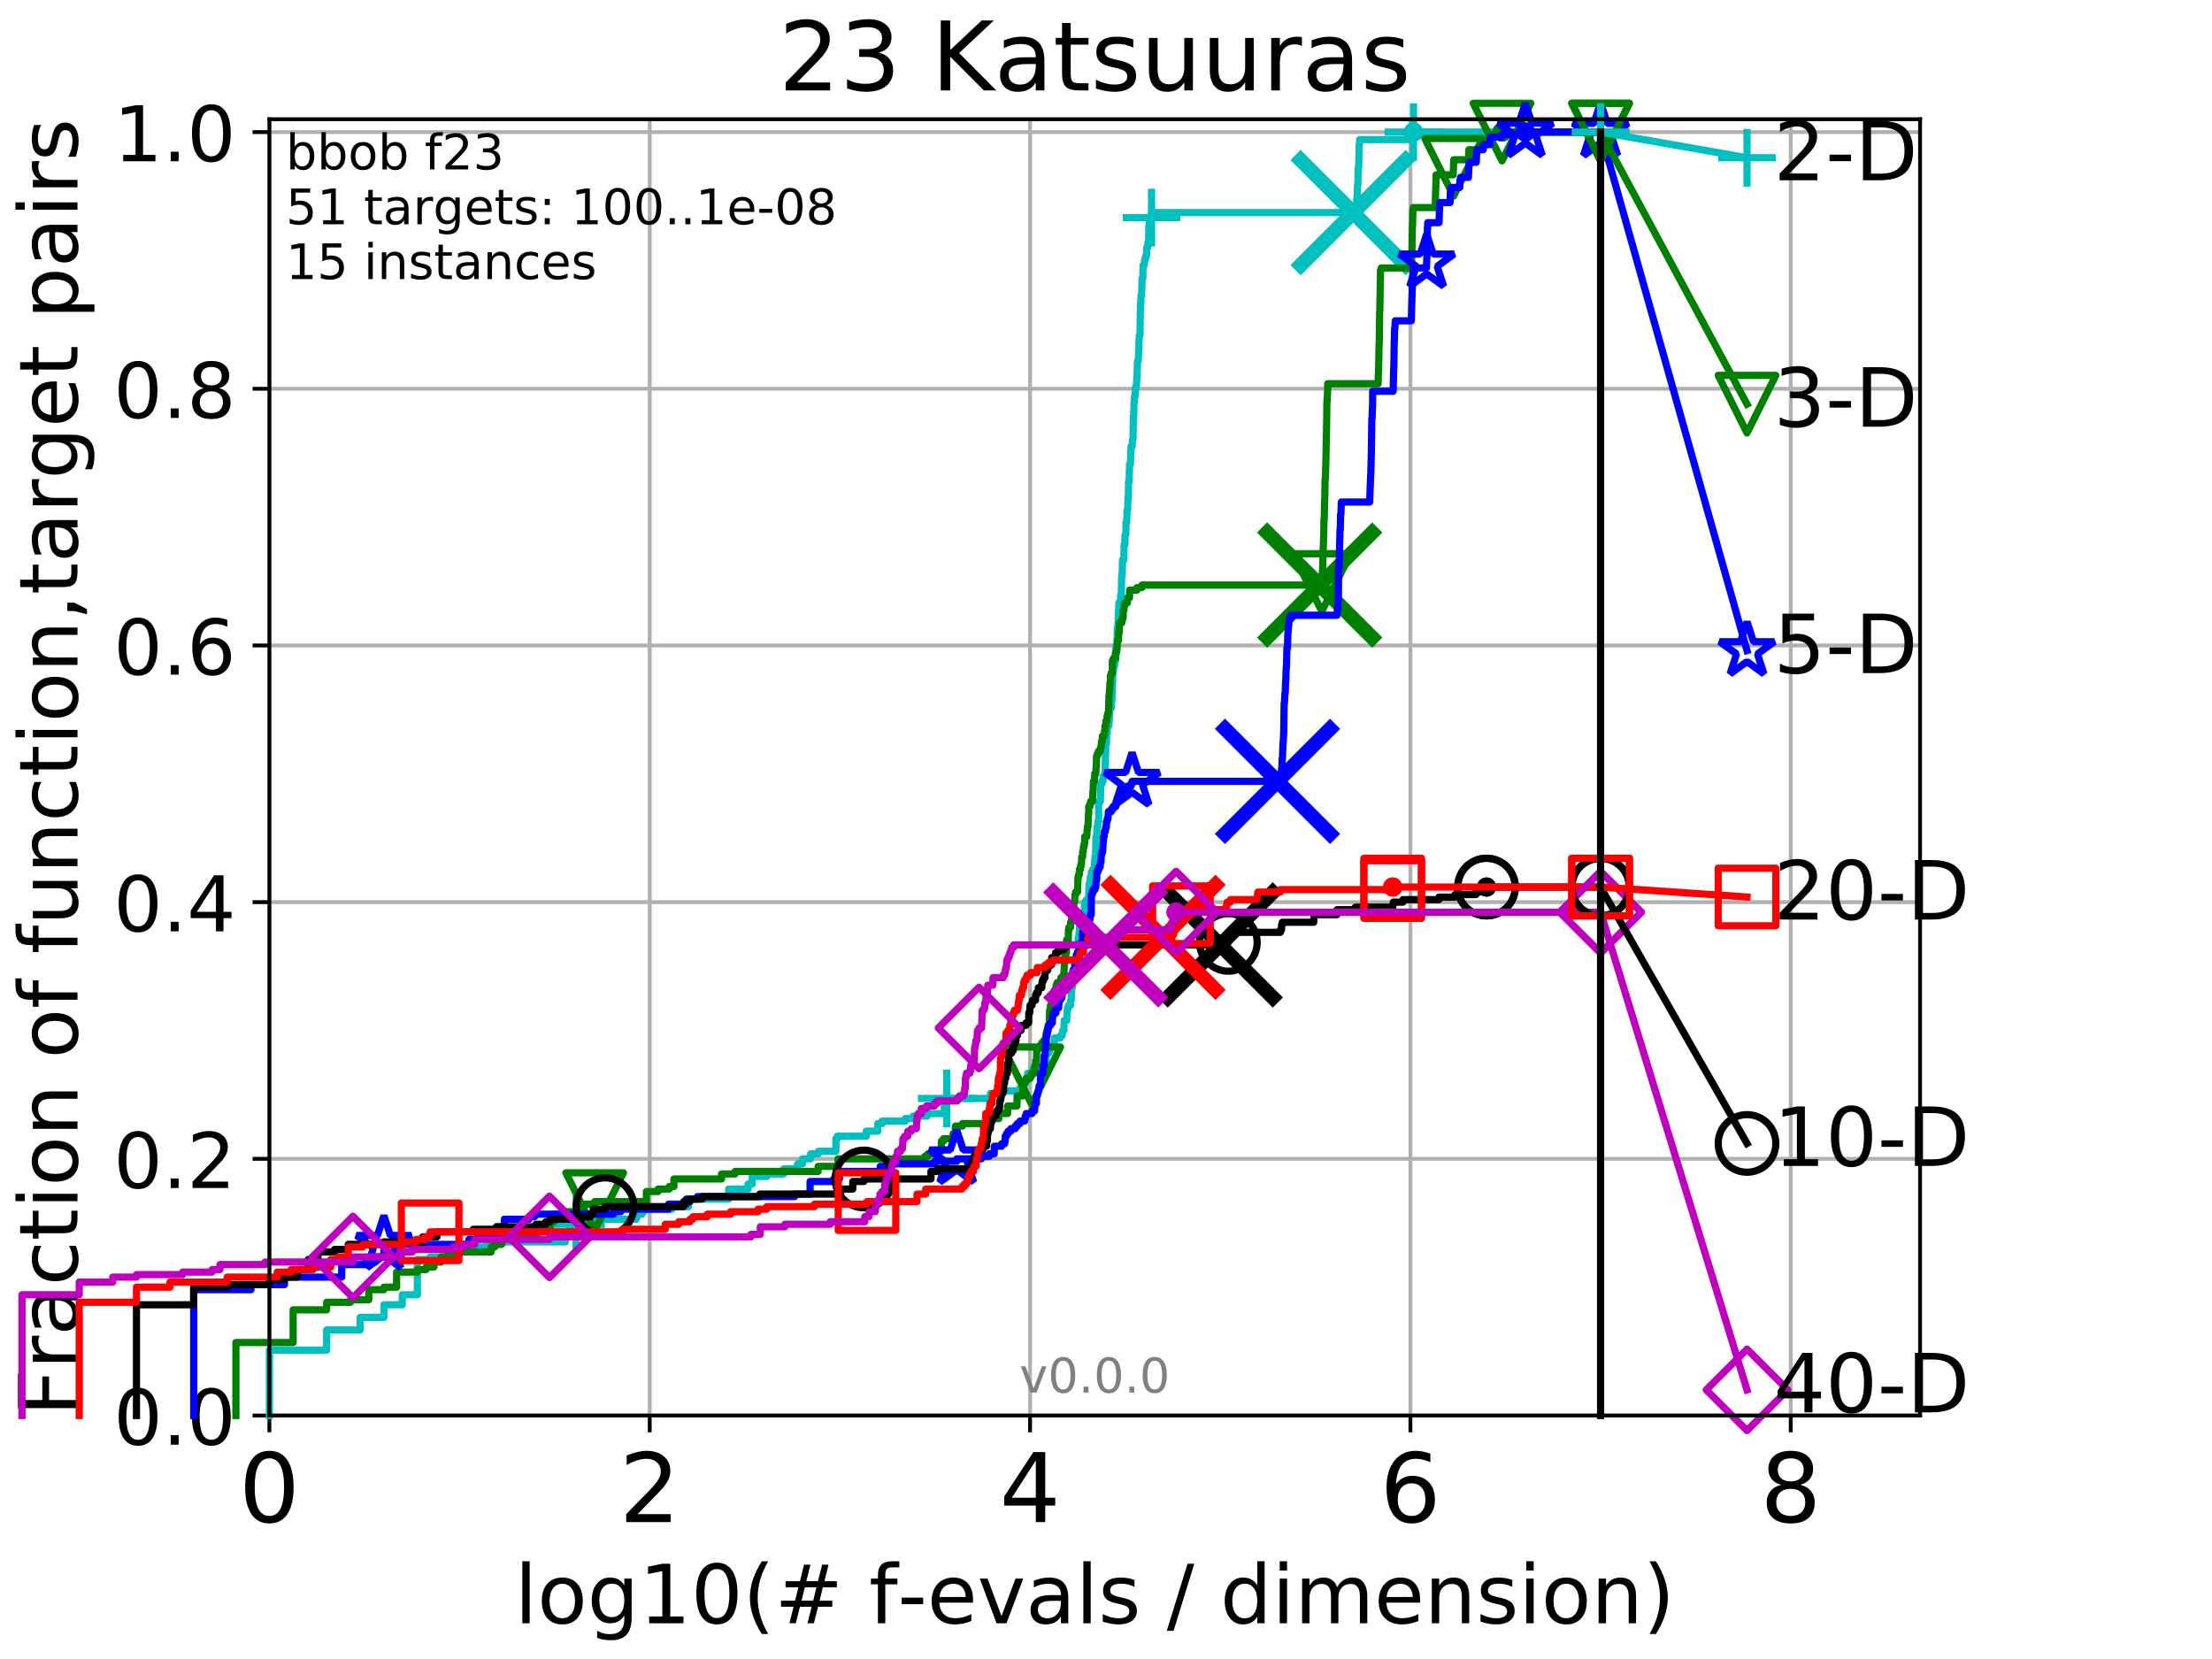 <?xml version="1.0" encoding="utf-8" standalone="no"?>
<!DOCTYPE svg PUBLIC "-//W3C//DTD SVG 1.1//EN"
  "http://www.w3.org/Graphics/SVG/1.1/DTD/svg11.dtd">
<!-- Created with matplotlib (http://matplotlib.org/) -->
<svg height="345.6pt" version="1.1" viewBox="0 0 460.8 345.6" width="460.8pt" xmlns="http://www.w3.org/2000/svg" xmlns:xlink="http://www.w3.org/1999/xlink">
 <defs>
  <style type="text/css">
*{stroke-linecap:butt;stroke-linejoin:round;}
  </style>
 </defs>
 <g id="figure_1">
  <g id="patch_1">
   <path d="M 0 345.6 
L 460.8 345.6 
L 460.8 0 
L 0 0 
z
" style="fill:#ffffff;"/>
  </g>
  <g id="axes_1">
   <g id="patch_2">
    <path d="M 56.12 294.88 
L 399.984 294.88 
L 399.984 24.84 
L 56.12 24.84 
z
" style="fill:#ffffff;"/>
   </g>
   <g id="matplotlib.axis_1">
    <g id="xtick_1">
     <g id="line2d_1">
      <path clip-path="url(#p8e2e060cad)" d="M 56.12 294.88 
L 56.12 24.84 
" style="fill:none;stroke:#b0b0b0;stroke-linecap:square;stroke-width:0.8;"/>
     </g>
     <g id="line2d_2">
      <defs>
       <path d="M 0 0 
L 0 3.5 
" id="me4b73dfcdd" style="stroke:#000000;stroke-width:0.8;"/>
      </defs>
      <g>
       <use style="stroke:#000000;stroke-width:0.8;" x="56.12" xlink:href="#me4b73dfcdd" y="294.88"/>
      </g>
     </g>
     <g id="text_1">
      <!-- 0 -->
      <defs>
       <path d="M 31.781 66.406 
Q 24.172 66.406 20.328 58.906 
Q 16.5 51.422 16.5 36.375 
Q 16.5 21.391 20.328 13.891 
Q 24.172 6.391 31.781 6.391 
Q 39.453 6.391 43.281 13.891 
Q 47.125 21.391 47.125 36.375 
Q 47.125 51.422 43.281 58.906 
Q 39.453 66.406 31.781 66.406 
z
M 31.781 74.219 
Q 44.047 74.219 50.516 64.516 
Q 56.984 54.828 56.984 36.375 
Q 56.984 17.969 50.516 8.266 
Q 44.047 -1.422 31.781 -1.422 
Q 19.531 -1.422 13.062 8.266 
Q 6.594 17.969 6.594 36.375 
Q 6.594 54.828 13.062 64.516 
Q 19.531 74.219 31.781 74.219 
z
" id="DejaVuSans-30"/>
      </defs>
      <g transform="translate(49.758 317.077)scale(0.2 -0.2)">
       <use xlink:href="#DejaVuSans-30"/>
      </g>
     </g>
    </g>
    <g id="xtick_2">
     <g id="line2d_3">
      <path clip-path="url(#p8e2e060cad)" d="M 135.351 294.88 
L 135.351 24.84 
" style="fill:none;stroke:#b0b0b0;stroke-linecap:square;stroke-width:0.8;"/>
     </g>
     <g id="line2d_4">
      <g>
       <use style="stroke:#000000;stroke-width:0.8;" x="135.351" xlink:href="#me4b73dfcdd" y="294.88"/>
      </g>
     </g>
     <g id="text_2">
      <!-- 2 -->
      <defs>
       <path d="M 19.188 8.297 
L 53.609 8.297 
L 53.609 0 
L 7.328 0 
L 7.328 8.297 
Q 12.938 14.109 22.625 23.891 
Q 32.328 33.688 34.812 36.531 
Q 39.547 41.844 41.422 45.531 
Q 43.312 49.219 43.312 52.781 
Q 43.312 58.594 39.234 62.25 
Q 35.156 65.922 28.609 65.922 
Q 23.969 65.922 18.812 64.312 
Q 13.672 62.703 7.812 59.422 
L 7.812 69.391 
Q 13.766 71.781 18.938 73 
Q 24.125 74.219 28.422 74.219 
Q 39.75 74.219 46.484 68.547 
Q 53.219 62.891 53.219 53.422 
Q 53.219 48.922 51.531 44.891 
Q 49.859 40.875 45.406 35.406 
Q 44.188 33.984 37.641 27.219 
Q 31.109 20.453 19.188 8.297 
z
" id="DejaVuSans-32"/>
      </defs>
      <g transform="translate(128.989 317.077)scale(0.2 -0.2)">
       <use xlink:href="#DejaVuSans-32"/>
      </g>
     </g>
    </g>
    <g id="xtick_3">
     <g id="line2d_5">
      <path clip-path="url(#p8e2e060cad)" d="M 214.583 294.88 
L 214.583 24.84 
" style="fill:none;stroke:#b0b0b0;stroke-linecap:square;stroke-width:0.8;"/>
     </g>
     <g id="line2d_6">
      <g>
       <use style="stroke:#000000;stroke-width:0.8;" x="214.583" xlink:href="#me4b73dfcdd" y="294.88"/>
      </g>
     </g>
     <g id="text_3">
      <!-- 4 -->
      <defs>
       <path d="M 37.797 64.312 
L 12.891 25.391 
L 37.797 25.391 
z
M 35.203 72.906 
L 47.609 72.906 
L 47.609 25.391 
L 58.016 25.391 
L 58.016 17.188 
L 47.609 17.188 
L 47.609 0 
L 37.797 0 
L 37.797 17.188 
L 4.891 17.188 
L 4.891 26.703 
z
" id="DejaVuSans-34"/>
      </defs>
      <g transform="translate(208.22 317.077)scale(0.2 -0.2)">
       <use xlink:href="#DejaVuSans-34"/>
      </g>
     </g>
    </g>
    <g id="xtick_4">
     <g id="line2d_7">
      <path clip-path="url(#p8e2e060cad)" d="M 293.814 294.88 
L 293.814 24.84 
" style="fill:none;stroke:#b0b0b0;stroke-linecap:square;stroke-width:0.8;"/>
     </g>
     <g id="line2d_8">
      <g>
       <use style="stroke:#000000;stroke-width:0.8;" x="293.814" xlink:href="#me4b73dfcdd" y="294.88"/>
      </g>
     </g>
     <g id="text_4">
      <!-- 6 -->
      <defs>
       <path d="M 33.016 40.375 
Q 26.375 40.375 22.484 35.828 
Q 18.609 31.297 18.609 23.391 
Q 18.609 15.531 22.484 10.953 
Q 26.375 6.391 33.016 6.391 
Q 39.656 6.391 43.531 10.953 
Q 47.406 15.531 47.406 23.391 
Q 47.406 31.297 43.531 35.828 
Q 39.656 40.375 33.016 40.375 
z
M 52.594 71.297 
L 52.594 62.312 
Q 48.875 64.062 45.094 64.984 
Q 41.312 65.922 37.594 65.922 
Q 27.828 65.922 22.672 59.328 
Q 17.531 52.734 16.797 39.406 
Q 19.672 43.656 24.016 45.922 
Q 28.375 48.188 33.594 48.188 
Q 44.578 48.188 50.953 41.516 
Q 57.328 34.859 57.328 23.391 
Q 57.328 12.156 50.688 5.359 
Q 44.047 -1.422 33.016 -1.422 
Q 20.359 -1.422 13.672 8.266 
Q 6.984 17.969 6.984 36.375 
Q 6.984 53.656 15.188 63.938 
Q 23.391 74.219 37.203 74.219 
Q 40.922 74.219 44.703 73.484 
Q 48.484 72.75 52.594 71.297 
z
" id="DejaVuSans-36"/>
      </defs>
      <g transform="translate(287.452 317.077)scale(0.2 -0.2)">
       <use xlink:href="#DejaVuSans-36"/>
      </g>
     </g>
    </g>
    <g id="xtick_5">
     <g id="line2d_9">
      <path clip-path="url(#p8e2e060cad)" d="M 373.045 294.88 
L 373.045 24.84 
" style="fill:none;stroke:#b0b0b0;stroke-linecap:square;stroke-width:0.8;"/>
     </g>
     <g id="line2d_10">
      <g>
       <use style="stroke:#000000;stroke-width:0.8;" x="373.045" xlink:href="#me4b73dfcdd" y="294.88"/>
      </g>
     </g>
     <g id="text_5">
      <!-- 8 -->
      <defs>
       <path d="M 31.781 34.625 
Q 24.75 34.625 20.719 30.859 
Q 16.703 27.094 16.703 20.516 
Q 16.703 13.922 20.719 10.156 
Q 24.75 6.391 31.781 6.391 
Q 38.812 6.391 42.859 10.172 
Q 46.922 13.969 46.922 20.516 
Q 46.922 27.094 42.891 30.859 
Q 38.875 34.625 31.781 34.625 
z
M 21.922 38.812 
Q 15.578 40.375 12.031 44.719 
Q 8.5 49.078 8.5 55.328 
Q 8.5 64.062 14.719 69.141 
Q 20.953 74.219 31.781 74.219 
Q 42.672 74.219 48.875 69.141 
Q 55.078 64.062 55.078 55.328 
Q 55.078 49.078 51.531 44.719 
Q 48 40.375 41.703 38.812 
Q 48.828 37.156 52.797 32.312 
Q 56.781 27.484 56.781 20.516 
Q 56.781 9.906 50.312 4.234 
Q 43.844 -1.422 31.781 -1.422 
Q 19.734 -1.422 13.25 4.234 
Q 6.781 9.906 6.781 20.516 
Q 6.781 27.484 10.781 32.312 
Q 14.797 37.156 21.922 38.812 
z
M 18.312 54.391 
Q 18.312 48.734 21.844 45.562 
Q 25.391 42.391 31.781 42.391 
Q 38.141 42.391 41.719 45.562 
Q 45.312 48.734 45.312 54.391 
Q 45.312 60.062 41.719 63.234 
Q 38.141 66.406 31.781 66.406 
Q 25.391 66.406 21.844 63.234 
Q 18.312 60.062 18.312 54.391 
z
" id="DejaVuSans-38"/>
      </defs>
      <g transform="translate(366.683 317.077)scale(0.2 -0.2)">
       <use xlink:href="#DejaVuSans-38"/>
      </g>
     </g>
    </g>
    <g id="text_6">
     <!-- log10(# f-evals / dimension) -->
     <defs>
      <path d="M 9.422 75.984 
L 18.406 75.984 
L 18.406 0 
L 9.422 0 
z
" id="DejaVuSans-6c"/>
      <path d="M 30.609 48.391 
Q 23.391 48.391 19.188 42.75 
Q 14.984 37.109 14.984 27.297 
Q 14.984 17.484 19.156 11.844 
Q 23.344 6.203 30.609 6.203 
Q 37.797 6.203 41.984 11.859 
Q 46.188 17.531 46.188 27.297 
Q 46.188 37.016 41.984 42.703 
Q 37.797 48.391 30.609 48.391 
z
M 30.609 56 
Q 42.328 56 49.016 48.375 
Q 55.719 40.766 55.719 27.297 
Q 55.719 13.875 49.016 6.219 
Q 42.328 -1.422 30.609 -1.422 
Q 18.844 -1.422 12.172 6.219 
Q 5.516 13.875 5.516 27.297 
Q 5.516 40.766 12.172 48.375 
Q 18.844 56 30.609 56 
z
" id="DejaVuSans-6f"/>
      <path d="M 45.406 27.984 
Q 45.406 37.75 41.375 43.109 
Q 37.359 48.484 30.078 48.484 
Q 22.859 48.484 18.828 43.109 
Q 14.797 37.75 14.797 27.984 
Q 14.797 18.266 18.828 12.891 
Q 22.859 7.516 30.078 7.516 
Q 37.359 7.516 41.375 12.891 
Q 45.406 18.266 45.406 27.984 
z
M 54.391 6.781 
Q 54.391 -7.172 48.188 -13.984 
Q 42 -20.797 29.203 -20.797 
Q 24.469 -20.797 20.266 -20.094 
Q 16.062 -19.391 12.109 -17.922 
L 12.109 -9.188 
Q 16.062 -11.328 19.922 -12.344 
Q 23.781 -13.375 27.781 -13.375 
Q 36.625 -13.375 41.016 -8.766 
Q 45.406 -4.156 45.406 5.172 
L 45.406 9.625 
Q 42.625 4.781 38.281 2.391 
Q 33.938 0 27.875 0 
Q 17.828 0 11.672 7.656 
Q 5.516 15.328 5.516 27.984 
Q 5.516 40.672 11.672 48.328 
Q 17.828 56 27.875 56 
Q 33.938 56 38.281 53.609 
Q 42.625 51.219 45.406 46.391 
L 45.406 54.688 
L 54.391 54.688 
z
" id="DejaVuSans-67"/>
      <path d="M 12.406 8.297 
L 28.516 8.297 
L 28.516 63.922 
L 10.984 60.406 
L 10.984 69.391 
L 28.422 72.906 
L 38.281 72.906 
L 38.281 8.297 
L 54.391 8.297 
L 54.391 0 
L 12.406 0 
z
" id="DejaVuSans-31"/>
      <path d="M 31 75.875 
Q 24.469 64.656 21.281 53.656 
Q 18.109 42.672 18.109 31.391 
Q 18.109 20.125 21.312 9.062 
Q 24.516 -2 31 -13.188 
L 23.188 -13.188 
Q 15.875 -1.703 12.234 9.375 
Q 8.594 20.453 8.594 31.391 
Q 8.594 42.281 12.203 53.312 
Q 15.828 64.359 23.188 75.875 
z
" id="DejaVuSans-28"/>
      <path d="M 51.125 44 
L 36.922 44 
L 32.812 27.688 
L 47.125 27.688 
z
M 43.797 71.781 
L 38.719 51.516 
L 52.984 51.516 
L 58.109 71.781 
L 65.922 71.781 
L 60.891 51.516 
L 76.125 51.516 
L 76.125 44 
L 58.984 44 
L 54.984 27.688 
L 70.516 27.688 
L 70.516 20.219 
L 53.078 20.219 
L 48 0 
L 40.188 0 
L 45.219 20.219 
L 30.906 20.219 
L 25.875 0 
L 18.016 0 
L 23.094 20.219 
L 7.719 20.219 
L 7.719 27.688 
L 24.906 27.688 
L 29 44 
L 13.281 44 
L 13.281 51.516 
L 30.906 51.516 
L 35.891 71.781 
z
" id="DejaVuSans-23"/>
      <path id="DejaVuSans-20"/>
      <path d="M 37.109 75.984 
L 37.109 68.5 
L 28.516 68.5 
Q 23.688 68.5 21.797 66.547 
Q 19.922 64.594 19.922 59.516 
L 19.922 54.688 
L 34.719 54.688 
L 34.719 47.703 
L 19.922 47.703 
L 19.922 0 
L 10.891 0 
L 10.891 47.703 
L 2.297 47.703 
L 2.297 54.688 
L 10.891 54.688 
L 10.891 58.5 
Q 10.891 67.625 15.141 71.797 
Q 19.391 75.984 28.609 75.984 
z
" id="DejaVuSans-66"/>
      <path d="M 4.891 31.391 
L 31.203 31.391 
L 31.203 23.391 
L 4.891 23.391 
z
" id="DejaVuSans-2d"/>
      <path d="M 56.203 29.594 
L 56.203 25.203 
L 14.891 25.203 
Q 15.484 15.922 20.484 11.062 
Q 25.484 6.203 34.422 6.203 
Q 39.594 6.203 44.453 7.469 
Q 49.312 8.734 54.109 11.281 
L 54.109 2.781 
Q 49.266 0.734 44.188 -0.344 
Q 39.109 -1.422 33.891 -1.422 
Q 20.797 -1.422 13.156 6.188 
Q 5.516 13.812 5.516 26.812 
Q 5.516 40.234 12.766 48.109 
Q 20.016 56 32.328 56 
Q 43.359 56 49.781 48.891 
Q 56.203 41.797 56.203 29.594 
z
M 47.219 32.234 
Q 47.125 39.594 43.094 43.984 
Q 39.062 48.391 32.422 48.391 
Q 24.906 48.391 20.391 44.141 
Q 15.875 39.891 15.188 32.172 
z
" id="DejaVuSans-65"/>
      <path d="M 2.984 54.688 
L 12.5 54.688 
L 29.594 8.797 
L 46.688 54.688 
L 56.203 54.688 
L 35.688 0 
L 23.484 0 
z
" id="DejaVuSans-76"/>
      <path d="M 34.281 27.484 
Q 23.391 27.484 19.188 25 
Q 14.984 22.516 14.984 16.5 
Q 14.984 11.719 18.141 8.906 
Q 21.297 6.109 26.703 6.109 
Q 34.188 6.109 38.703 11.406 
Q 43.219 16.703 43.219 25.484 
L 43.219 27.484 
z
M 52.203 31.203 
L 52.203 0 
L 43.219 0 
L 43.219 8.297 
Q 40.141 3.328 35.547 0.953 
Q 30.953 -1.422 24.312 -1.422 
Q 15.922 -1.422 10.953 3.297 
Q 6 8.016 6 15.922 
Q 6 25.141 12.172 29.828 
Q 18.359 34.516 30.609 34.516 
L 43.219 34.516 
L 43.219 35.406 
Q 43.219 41.609 39.141 45 
Q 35.062 48.391 27.688 48.391 
Q 23 48.391 18.547 47.266 
Q 14.109 46.141 10.016 43.891 
L 10.016 52.203 
Q 14.938 54.109 19.578 55.047 
Q 24.219 56 28.609 56 
Q 40.484 56 46.344 49.844 
Q 52.203 43.703 52.203 31.203 
z
" id="DejaVuSans-61"/>
      <path d="M 44.281 53.078 
L 44.281 44.578 
Q 40.484 46.531 36.375 47.5 
Q 32.281 48.484 27.875 48.484 
Q 21.188 48.484 17.844 46.438 
Q 14.5 44.391 14.5 40.281 
Q 14.5 37.156 16.891 35.375 
Q 19.281 33.594 26.516 31.984 
L 29.594 31.297 
Q 39.156 29.25 43.188 25.516 
Q 47.219 21.781 47.219 15.094 
Q 47.219 7.469 41.188 3.016 
Q 35.156 -1.422 24.609 -1.422 
Q 20.219 -1.422 15.453 -0.562 
Q 10.688 0.297 5.422 2 
L 5.422 11.281 
Q 10.406 8.688 15.234 7.391 
Q 20.062 6.109 24.812 6.109 
Q 31.156 6.109 34.562 8.281 
Q 37.984 10.453 37.984 14.406 
Q 37.984 18.062 35.516 20.016 
Q 33.062 21.969 24.703 23.781 
L 21.578 24.516 
Q 13.234 26.266 9.516 29.906 
Q 5.812 33.547 5.812 39.891 
Q 5.812 47.609 11.281 51.797 
Q 16.75 56 26.812 56 
Q 31.781 56 36.172 55.266 
Q 40.578 54.547 44.281 53.078 
z
" id="DejaVuSans-73"/>
      <path d="M 25.391 72.906 
L 33.688 72.906 
L 8.297 -9.281 
L 0 -9.281 
z
" id="DejaVuSans-2f"/>
      <path d="M 45.406 46.391 
L 45.406 75.984 
L 54.391 75.984 
L 54.391 0 
L 45.406 0 
L 45.406 8.203 
Q 42.578 3.328 38.25 0.953 
Q 33.938 -1.422 27.875 -1.422 
Q 17.969 -1.422 11.734 6.484 
Q 5.516 14.406 5.516 27.297 
Q 5.516 40.188 11.734 48.094 
Q 17.969 56 27.875 56 
Q 33.938 56 38.25 53.625 
Q 42.578 51.266 45.406 46.391 
z
M 14.797 27.297 
Q 14.797 17.391 18.875 11.75 
Q 22.953 6.109 30.078 6.109 
Q 37.203 6.109 41.297 11.75 
Q 45.406 17.391 45.406 27.297 
Q 45.406 37.203 41.297 42.844 
Q 37.203 48.484 30.078 48.484 
Q 22.953 48.484 18.875 42.844 
Q 14.797 37.203 14.797 27.297 
z
" id="DejaVuSans-64"/>
      <path d="M 9.422 54.688 
L 18.406 54.688 
L 18.406 0 
L 9.422 0 
z
M 9.422 75.984 
L 18.406 75.984 
L 18.406 64.594 
L 9.422 64.594 
z
" id="DejaVuSans-69"/>
      <path d="M 52 44.188 
Q 55.375 50.25 60.062 53.125 
Q 64.75 56 71.094 56 
Q 79.641 56 84.281 50.016 
Q 88.922 44.047 88.922 33.016 
L 88.922 0 
L 79.891 0 
L 79.891 32.719 
Q 79.891 40.578 77.094 44.375 
Q 74.312 48.188 68.609 48.188 
Q 61.625 48.188 57.562 43.547 
Q 53.516 38.922 53.516 30.906 
L 53.516 0 
L 44.484 0 
L 44.484 32.719 
Q 44.484 40.625 41.703 44.406 
Q 38.922 48.188 33.109 48.188 
Q 26.219 48.188 22.156 43.531 
Q 18.109 38.875 18.109 30.906 
L 18.109 0 
L 9.078 0 
L 9.078 54.688 
L 18.109 54.688 
L 18.109 46.188 
Q 21.188 51.219 25.484 53.609 
Q 29.781 56 35.688 56 
Q 41.656 56 45.828 52.969 
Q 50 49.953 52 44.188 
z
" id="DejaVuSans-6d"/>
      <path d="M 54.891 33.016 
L 54.891 0 
L 45.906 0 
L 45.906 32.719 
Q 45.906 40.484 42.875 44.328 
Q 39.844 48.188 33.797 48.188 
Q 26.516 48.188 22.312 43.547 
Q 18.109 38.922 18.109 30.906 
L 18.109 0 
L 9.078 0 
L 9.078 54.688 
L 18.109 54.688 
L 18.109 46.188 
Q 21.344 51.125 25.703 53.562 
Q 30.078 56 35.797 56 
Q 45.219 56 50.047 50.172 
Q 54.891 44.344 54.891 33.016 
z
" id="DejaVuSans-6e"/>
      <path d="M 8.016 75.875 
L 15.828 75.875 
Q 23.141 64.359 26.781 53.312 
Q 30.422 42.281 30.422 31.391 
Q 30.422 20.453 26.781 9.375 
Q 23.141 -1.703 15.828 -13.188 
L 8.016 -13.188 
Q 14.5 -2 17.703 9.062 
Q 20.906 20.125 20.906 31.391 
Q 20.906 42.672 17.703 53.656 
Q 14.5 64.656 8.016 75.875 
z
" id="DejaVuSans-29"/>
     </defs>
     <g transform="translate(107.211 338.154)scale(0.17 -0.17)">
      <use xlink:href="#DejaVuSans-6c"/>
      <use x="27.783" xlink:href="#DejaVuSans-6f"/>
      <use x="88.965" xlink:href="#DejaVuSans-67"/>
      <use x="152.441" xlink:href="#DejaVuSans-31"/>
      <use x="216.064" xlink:href="#DejaVuSans-30"/>
      <use x="279.688" xlink:href="#DejaVuSans-28"/>
      <use x="318.701" xlink:href="#DejaVuSans-23"/>
      <use x="402.49" xlink:href="#DejaVuSans-20"/>
      <use x="434.277" xlink:href="#DejaVuSans-66"/>
      <use x="469.404" xlink:href="#DejaVuSans-2d"/>
      <use x="505.488" xlink:href="#DejaVuSans-65"/>
      <use x="567.012" xlink:href="#DejaVuSans-76"/>
      <use x="626.191" xlink:href="#DejaVuSans-61"/>
      <use x="687.471" xlink:href="#DejaVuSans-6c"/>
      <use x="715.254" xlink:href="#DejaVuSans-73"/>
      <use x="767.354" xlink:href="#DejaVuSans-20"/>
      <use x="799.141" xlink:href="#DejaVuSans-2f"/>
      <use x="832.832" xlink:href="#DejaVuSans-20"/>
      <use x="864.619" xlink:href="#DejaVuSans-64"/>
      <use x="928.096" xlink:href="#DejaVuSans-69"/>
      <use x="955.879" xlink:href="#DejaVuSans-6d"/>
      <use x="1053.291" xlink:href="#DejaVuSans-65"/>
      <use x="1114.814" xlink:href="#DejaVuSans-6e"/>
      <use x="1178.193" xlink:href="#DejaVuSans-73"/>
      <use x="1230.293" xlink:href="#DejaVuSans-69"/>
      <use x="1258.076" xlink:href="#DejaVuSans-6f"/>
      <use x="1319.258" xlink:href="#DejaVuSans-6e"/>
      <use x="1382.637" xlink:href="#DejaVuSans-29"/>
     </g>
    </g>
   </g>
   <g id="matplotlib.axis_2">
    <g id="ytick_1">
     <g id="line2d_11">
      <path clip-path="url(#p8e2e060cad)" d="M 56.12 294.88 
L 399.984 294.88 
" style="fill:none;stroke:#b0b0b0;stroke-linecap:square;stroke-width:0.8;"/>
     </g>
     <g id="line2d_12">
      <defs>
       <path d="M 0 0 
L -3.5 0 
" id="m4b700245ff" style="stroke:#000000;stroke-width:0.8;"/>
      </defs>
      <g>
       <use style="stroke:#000000;stroke-width:0.8;" x="56.12" xlink:href="#m4b700245ff" y="294.88"/>
      </g>
     </g>
     <g id="text_7">
      <!-- 0.0 -->
      <defs>
       <path d="M 10.688 12.406 
L 21 12.406 
L 21 0 
L 10.688 0 
z
" id="DejaVuSans-2e"/>
      </defs>
      <g transform="translate(23.675 300.959)scale(0.16 -0.16)">
       <use xlink:href="#DejaVuSans-30"/>
       <use x="63.623" xlink:href="#DejaVuSans-2e"/>
       <use x="95.41" xlink:href="#DejaVuSans-30"/>
      </g>
     </g>
    </g>
    <g id="ytick_2">
     <g id="line2d_13">
      <path clip-path="url(#p8e2e060cad)" d="M 56.12 241.407 
L 399.984 241.407 
" style="fill:none;stroke:#b0b0b0;stroke-linecap:square;stroke-width:0.8;"/>
     </g>
     <g id="line2d_14">
      <g>
       <use style="stroke:#000000;stroke-width:0.8;" x="56.12" xlink:href="#m4b700245ff" y="241.407"/>
      </g>
     </g>
     <g id="text_8">
      <!-- 0.2 -->
      <g transform="translate(23.675 247.485)scale(0.16 -0.16)">
       <use xlink:href="#DejaVuSans-30"/>
       <use x="63.623" xlink:href="#DejaVuSans-2e"/>
       <use x="95.41" xlink:href="#DejaVuSans-32"/>
      </g>
     </g>
    </g>
    <g id="ytick_3">
     <g id="line2d_15">
      <path clip-path="url(#p8e2e060cad)" d="M 56.12 187.933 
L 399.984 187.933 
" style="fill:none;stroke:#b0b0b0;stroke-linecap:square;stroke-width:0.8;"/>
     </g>
     <g id="line2d_16">
      <g>
       <use style="stroke:#000000;stroke-width:0.8;" x="56.12" xlink:href="#m4b700245ff" y="187.933"/>
      </g>
     </g>
     <g id="text_9">
      <!-- 0.4 -->
      <g transform="translate(23.675 194.012)scale(0.16 -0.16)">
       <use xlink:href="#DejaVuSans-30"/>
       <use x="63.623" xlink:href="#DejaVuSans-2e"/>
       <use x="95.41" xlink:href="#DejaVuSans-34"/>
      </g>
     </g>
    </g>
    <g id="ytick_4">
     <g id="line2d_17">
      <path clip-path="url(#p8e2e060cad)" d="M 56.12 134.46 
L 399.984 134.46 
" style="fill:none;stroke:#b0b0b0;stroke-linecap:square;stroke-width:0.8;"/>
     </g>
     <g id="line2d_18">
      <g>
       <use style="stroke:#000000;stroke-width:0.8;" x="56.12" xlink:href="#m4b700245ff" y="134.46"/>
      </g>
     </g>
     <g id="text_10">
      <!-- 0.6 -->
      <g transform="translate(23.675 140.539)scale(0.16 -0.16)">
       <use xlink:href="#DejaVuSans-30"/>
       <use x="63.623" xlink:href="#DejaVuSans-2e"/>
       <use x="95.41" xlink:href="#DejaVuSans-36"/>
      </g>
     </g>
    </g>
    <g id="ytick_5">
     <g id="line2d_19">
      <path clip-path="url(#p8e2e060cad)" d="M 56.12 80.987 
L 399.984 80.987 
" style="fill:none;stroke:#b0b0b0;stroke-linecap:square;stroke-width:0.8;"/>
     </g>
     <g id="line2d_20">
      <g>
       <use style="stroke:#000000;stroke-width:0.8;" x="56.12" xlink:href="#m4b700245ff" y="80.987"/>
      </g>
     </g>
     <g id="text_11">
      <!-- 0.8 -->
      <g transform="translate(23.675 87.066)scale(0.16 -0.16)">
       <use xlink:href="#DejaVuSans-30"/>
       <use x="63.623" xlink:href="#DejaVuSans-2e"/>
       <use x="95.41" xlink:href="#DejaVuSans-38"/>
      </g>
     </g>
    </g>
    <g id="ytick_6">
     <g id="line2d_21">
      <path clip-path="url(#p8e2e060cad)" d="M 56.12 27.514 
L 399.984 27.514 
" style="fill:none;stroke:#b0b0b0;stroke-linecap:square;stroke-width:0.8;"/>
     </g>
     <g id="line2d_22">
      <g>
       <use style="stroke:#000000;stroke-width:0.8;" x="56.12" xlink:href="#m4b700245ff" y="27.514"/>
      </g>
     </g>
     <g id="text_12">
      <!-- 1.0 -->
      <g transform="translate(23.675 33.592)scale(0.16 -0.16)">
       <use xlink:href="#DejaVuSans-31"/>
       <use x="63.623" xlink:href="#DejaVuSans-2e"/>
       <use x="95.41" xlink:href="#DejaVuSans-30"/>
      </g>
     </g>
    </g>
    <g id="text_13">
     <!-- Fraction of function,target pairs -->
     <defs>
      <path d="M 9.812 72.906 
L 51.703 72.906 
L 51.703 64.594 
L 19.672 64.594 
L 19.672 43.109 
L 48.578 43.109 
L 48.578 34.812 
L 19.672 34.812 
L 19.672 0 
L 9.812 0 
z
" id="DejaVuSans-46"/>
      <path d="M 41.109 46.297 
Q 39.594 47.172 37.812 47.578 
Q 36.031 48 33.891 48 
Q 26.266 48 22.188 43.047 
Q 18.109 38.094 18.109 28.812 
L 18.109 0 
L 9.078 0 
L 9.078 54.688 
L 18.109 54.688 
L 18.109 46.188 
Q 20.953 51.172 25.484 53.578 
Q 30.031 56 36.531 56 
Q 37.453 56 38.578 55.875 
Q 39.703 55.766 41.062 55.516 
z
" id="DejaVuSans-72"/>
      <path d="M 48.781 52.594 
L 48.781 44.188 
Q 44.969 46.297 41.141 47.344 
Q 37.312 48.391 33.406 48.391 
Q 24.656 48.391 19.812 42.844 
Q 14.984 37.312 14.984 27.297 
Q 14.984 17.281 19.812 11.734 
Q 24.656 6.203 33.406 6.203 
Q 37.312 6.203 41.141 7.25 
Q 44.969 8.297 48.781 10.406 
L 48.781 2.094 
Q 45.016 0.344 40.984 -0.531 
Q 36.969 -1.422 32.422 -1.422 
Q 20.062 -1.422 12.781 6.344 
Q 5.516 14.109 5.516 27.297 
Q 5.516 40.672 12.859 48.328 
Q 20.219 56 33.016 56 
Q 37.156 56 41.109 55.141 
Q 45.062 54.297 48.781 52.594 
z
" id="DejaVuSans-63"/>
      <path d="M 18.312 70.219 
L 18.312 54.688 
L 36.812 54.688 
L 36.812 47.703 
L 18.312 47.703 
L 18.312 18.016 
Q 18.312 11.328 20.141 9.422 
Q 21.969 7.516 27.594 7.516 
L 36.812 7.516 
L 36.812 0 
L 27.594 0 
Q 17.188 0 13.234 3.875 
Q 9.281 7.766 9.281 18.016 
L 9.281 47.703 
L 2.688 47.703 
L 2.688 54.688 
L 9.281 54.688 
L 9.281 70.219 
z
" id="DejaVuSans-74"/>
      <path d="M 8.5 21.578 
L 8.5 54.688 
L 17.484 54.688 
L 17.484 21.922 
Q 17.484 14.156 20.5 10.266 
Q 23.531 6.391 29.594 6.391 
Q 36.859 6.391 41.078 11.031 
Q 45.312 15.672 45.312 23.688 
L 45.312 54.688 
L 54.297 54.688 
L 54.297 0 
L 45.312 0 
L 45.312 8.406 
Q 42.047 3.422 37.719 1 
Q 33.406 -1.422 27.688 -1.422 
Q 18.266 -1.422 13.375 4.438 
Q 8.5 10.297 8.5 21.578 
z
M 31.109 56 
z
" id="DejaVuSans-75"/>
      <path d="M 11.719 12.406 
L 22.016 12.406 
L 22.016 4 
L 14.016 -11.625 
L 7.719 -11.625 
L 11.719 4 
z
" id="DejaVuSans-2c"/>
      <path d="M 18.109 8.203 
L 18.109 -20.797 
L 9.078 -20.797 
L 9.078 54.688 
L 18.109 54.688 
L 18.109 46.391 
Q 20.953 51.266 25.266 53.625 
Q 29.594 56 35.594 56 
Q 45.562 56 51.781 48.094 
Q 58.016 40.188 58.016 27.297 
Q 58.016 14.406 51.781 6.484 
Q 45.562 -1.422 35.594 -1.422 
Q 29.594 -1.422 25.266 0.953 
Q 20.953 3.328 18.109 8.203 
z
M 48.688 27.297 
Q 48.688 37.203 44.609 42.844 
Q 40.531 48.484 33.406 48.484 
Q 26.266 48.484 22.188 42.844 
Q 18.109 37.203 18.109 27.297 
Q 18.109 17.391 22.188 11.75 
Q 26.266 6.109 33.406 6.109 
Q 40.531 6.109 44.609 11.75 
Q 48.688 17.391 48.688 27.297 
z
" id="DejaVuSans-70"/>
     </defs>
     <g transform="translate(16.14 294.999)rotate(-90)scale(0.17 -0.17)">
      <use xlink:href="#DejaVuSans-46"/>
      <use x="57.41" xlink:href="#DejaVuSans-72"/>
      <use x="98.523" xlink:href="#DejaVuSans-61"/>
      <use x="159.803" xlink:href="#DejaVuSans-63"/>
      <use x="214.783" xlink:href="#DejaVuSans-74"/>
      <use x="253.992" xlink:href="#DejaVuSans-69"/>
      <use x="281.775" xlink:href="#DejaVuSans-6f"/>
      <use x="342.957" xlink:href="#DejaVuSans-6e"/>
      <use x="406.336" xlink:href="#DejaVuSans-20"/>
      <use x="438.123" xlink:href="#DejaVuSans-6f"/>
      <use x="499.305" xlink:href="#DejaVuSans-66"/>
      <use x="534.51" xlink:href="#DejaVuSans-20"/>
      <use x="566.297" xlink:href="#DejaVuSans-66"/>
      <use x="601.502" xlink:href="#DejaVuSans-75"/>
      <use x="664.881" xlink:href="#DejaVuSans-6e"/>
      <use x="728.26" xlink:href="#DejaVuSans-63"/>
      <use x="783.24" xlink:href="#DejaVuSans-74"/>
      <use x="822.449" xlink:href="#DejaVuSans-69"/>
      <use x="850.232" xlink:href="#DejaVuSans-6f"/>
      <use x="911.414" xlink:href="#DejaVuSans-6e"/>
      <use x="974.793" xlink:href="#DejaVuSans-2c"/>
      <use x="1006.58" xlink:href="#DejaVuSans-74"/>
      <use x="1045.789" xlink:href="#DejaVuSans-61"/>
      <use x="1107.068" xlink:href="#DejaVuSans-72"/>
      <use x="1148.166" xlink:href="#DejaVuSans-67"/>
      <use x="1211.643" xlink:href="#DejaVuSans-65"/>
      <use x="1273.166" xlink:href="#DejaVuSans-74"/>
      <use x="1312.375" xlink:href="#DejaVuSans-20"/>
      <use x="1344.162" xlink:href="#DejaVuSans-70"/>
      <use x="1407.639" xlink:href="#DejaVuSans-61"/>
      <use x="1468.918" xlink:href="#DejaVuSans-69"/>
      <use x="1496.701" xlink:href="#DejaVuSans-72"/>
      <use x="1537.814" xlink:href="#DejaVuSans-73"/>
     </g>
    </g>
   </g>
   <g id="line2d_23">
    <defs>
     <path d="M 0 1.5 
C 0.398 1.5 0.779 1.342 1.061 1.061 
C 1.342 0.779 1.5 0.398 1.5 0 
C 1.5 -0.398 1.342 -0.779 1.061 -1.061 
C 0.779 -1.342 0.398 -1.5 0 -1.5 
C -0.398 -1.5 -0.779 -1.342 -1.061 -1.061 
C -1.342 -0.779 -1.5 -0.398 -1.5 0 
C -1.5 0.398 -1.342 0.779 -1.061 1.061 
C -0.779 1.342 -0.398 1.5 0 1.5 
z
" id="m9ba33e4c45" style="stroke:#00bfbf;"/>
    </defs>
    <g>
     <use style="fill:#00bfbf;stroke:#00bfbf;" x="294.454" xlink:href="#m9ba33e4c45" y="27.514"/>
     <use style="fill:#00bfbf;stroke:#00bfbf;" x="294.454" xlink:href="#m9ba33e4c45" y="27.514"/>
    </g>
   </g>
   <g id="line2d_24">
    <path d="M 56.12 294.88 
L 56.12 281.25 
L 68.046 281.25 
L 68.046 277.056 
L 75.021 277.056 
L 75.021 274.434 
L 79.971 274.434 
L 79.971 271.813 
L 83.81 271.813 
L 83.81 269.716 
L 86.947 269.716 
L 86.947 262.377 
L 89.599 262.377 
L 89.599 261.852 
L 93.923 261.852 
L 93.923 260.804 
L 97.375 260.804 
L 97.375 259.755 
L 101.525 259.755 
L 101.525 259.231 
L 103.822 259.231 
L 103.822 258.707 
L 117.774 258.707 
L 117.774 256.61 
L 118.704 256.61 
L 118.704 256.086 
L 119.151 256.086 
L 119.151 255.561 
L 120.012 255.561 
L 120.012 255.037 
L 121.226 255.037 
L 121.226 253.989 
L 132.555 253.989 
L 132.555 253.464 
L 132.756 253.464 
L 132.756 252.94 
L 133.729 252.94 
L 133.729 252.416 
L 134.103 252.416 
L 134.103 251.892 
L 139.997 251.892 
L 139.997 251.367 
L 143.438 251.367 
L 143.438 250.319 
L 143.651 250.319 
L 143.651 249.795 
L 151.791 249.795 
L 151.791 247.698 
L 155.84 247.698 
L 155.84 246.649 
L 156.707 246.649 
L 156.707 245.076 
L 159.794 245.076 
L 159.794 244.552 
L 163.247 244.552 
L 163.247 243.504 
L 166.034 243.504 
L 166.034 242.979 
L 166.178 242.979 
L 166.178 242.455 
L 167.181 242.455 
L 167.181 241.407 
L 168.88 241.407 
L 168.88 240.358 
L 170.493 240.358 
L 170.493 239.834 
L 174.139 239.834 
L 174.139 237.213 
L 174.443 237.213 
L 174.443 236.689 
L 180.471 236.689 
L 180.471 235.64 
L 182.87 235.64 
L 182.87 234.067 
L 183.759 234.067 
L 183.759 233.543 
L 188.61 233.543 
L 188.61 233.019 
L 190.243 233.019 
L 190.243 232.495 
L 193.154 232.495 
L 193.154 231.97 
L 196.702 231.97 
L 196.702 230.398 
L 197.219 230.398 
L 197.219 228.825 
L 206.319 228.825 
L 206.319 227.776 
L 208.461 227.776 
L 208.461 227.252 
L 212.411 227.252 
L 212.411 226.728 
L 213.371 226.728 
L 213.371 225.679 
L 213.615 225.679 
L 213.615 225.155 
L 214.076 225.155 
L 214.076 223.582 
L 215.18 223.582 
L 215.18 222.534 
L 216.272 222.534 
L 216.272 222.01 
L 217.284 222.01 
L 217.284 221.485 
L 217.758 221.485 
L 217.758 220.961 
L 217.871 220.961 
L 217.95 219.913 
L 218.007 219.913 
L 218.007 219.388 
L 218.489 219.388 
L 218.489 218.864 
L 218.727 218.864 
L 218.727 217.816 
L 219.64 217.816 
L 219.641 216.243 
L 220.872 216.243 
L 220.872 215.719 
L 221.273 215.719 
L 221.375 214.67 
L 221.628 214.67 
L 221.698 212.573 
L 222.231 212.573 
L 222.292 210.476 
L 222.41 210.476 
L 222.41 209.952 
L 222.568 209.952 
L 222.568 209.428 
L 223.027 209.428 
L 223.027 208.379 
L 223.156 208.379 
L 223.237 205.758 
L 223.367 205.758 
L 223.462 203.661 
L 223.851 203.661 
L 223.876 202.612 
L 224.024 202.612 
L 224.024 200.515 
L 224.154 200.515 
L 224.258 199.467 
L 224.611 199.467 
L 224.611 195.273 
L 224.767 195.273 
L 224.767 194.224 
L 224.881 194.224 
L 224.881 193.176 
L 225.169 193.176 
L 225.169 192.652 
L 225.357 192.652 
L 225.357 192.127 
L 225.486 192.127 
L 225.514 190.555 
L 225.73 190.555 
L 225.73 190.03 
L 225.869 190.03 
L 225.957 187.933 
L 226.34 187.933 
L 226.34 187.409 
L 226.792 187.409 
L 226.868 184.264 
L 226.982 184.264 
L 226.982 183.739 
L 227.127 183.739 
L 227.127 182.691 
L 227.345 182.691 
L 227.362 181.642 
L 227.617 181.642 
L 227.617 181.118 
L 227.964 181.118 
L 228.06 179.021 
L 228.106 179.021 
L 228.106 178.497 
L 228.219 178.497 
L 228.308 174.303 
L 228.438 174.303 
L 228.525 172.206 
L 228.676 172.206 
L 228.722 171.158 
L 228.866 171.158 
L 228.866 166.964 
L 229.228 166.964 
L 229.322 163.294 
L 229.57 163.294 
L 229.57 162.77 
L 229.776 162.77 
L 229.776 161.721 
L 230.09 161.721 
L 230.09 161.197 
L 230.213 161.197 
L 230.282 157.003 
L 230.338 157.003 
L 230.347 154.906 
L 230.519 154.906 
L 230.537 152.809 
L 230.675 152.809 
L 230.675 151.236 
L 230.978 151.236 
L 231.089 149.663 
L 231.109 149.663 
L 231.213 147.566 
L 231.488 147.566 
L 231.528 145.994 
L 231.636 145.994 
L 231.73 142.324 
L 231.784 142.324 
L 231.835 140.227 
L 231.916 140.227 
L 231.99 139.178 
L 232.035 139.178 
L 232.035 138.654 
L 232.197 138.654 
L 232.223 137.606 
L 232.434 137.606 
L 232.47 134.46 
L 232.695 134.46 
L 232.763 130.79 
L 232.897 130.79 
L 232.987 127.121 
L 233.028 127.121 
L 233.094 125.548 
L 233.416 125.548 
L 233.456 123.975 
L 233.583 123.975 
L 233.666 119.781 
L 233.764 119.781 
L 233.839 116.636 
L 234.121 116.636 
L 234.162 113.49 
L 234.328 113.49 
L 234.358 111.393 
L 234.543 111.393 
L 234.572 108.772 
L 234.733 108.772 
L 234.79 106.151 
L 234.909 106.151 
L 234.989 103.53 
L 235.057 103.53 
L 235.11 100.384 
L 235.212 100.384 
L 235.305 96.714 
L 235.495 96.714 
L 235.603 93.045 
L 235.836 93.045 
L 235.931 91.472 
L 236.036 91.472 
L 236.095 86.754 
L 236.167 86.754 
L 236.243 83.608 
L 236.329 83.608 
L 236.336 82.56 
L 236.475 82.56 
L 236.505 80.987 
L 236.609 80.987 
L 236.609 80.463 
L 236.74 80.463 
L 236.836 78.366 
L 236.875 78.366 
L 236.959 75.22 
L 237.119 75.22 
L 237.228 72.599 
L 237.237 72.599 
L 237.321 69.978 
L 237.477 69.978 
L 237.581 63.163 
L 237.665 63.163 
L 237.684 61.59 
L 237.819 61.59 
L 237.922 57.92 
L 238.074 57.92 
L 238.119 55.299 
L 238.334 55.299 
L 238.431 54.25 
L 238.552 54.25 
L 238.552 53.726 
L 238.705 53.726 
L 238.705 53.202 
L 238.857 53.202 
L 238.857 51.629 
L 239.062 51.629 
L 239.119 50.581 
L 239.27 50.581 
L 239.334 46.911 
L 239.445 46.911 
L 239.445 45.338 
L 239.894 45.338 
L 239.894 44.29 
L 282.394 44.29 
L 282.487 43.241 
L 282.574 43.241 
L 282.654 41.144 
L 282.7 41.144 
L 282.799 38.523 
L 282.866 38.523 
L 282.955 34.853 
L 283.046 34.853 
L 283.144 30.135 
L 283.205 30.135 
L 283.233 29.086 
L 294.236 29.086 
L 294.247 28.038 
L 294.454 28.038 
L 294.454 27.514 
L 333.43 27.514 
L 333.43 27.514 
" style="fill:none;stroke:#00bfbf;stroke-linecap:square;stroke-width:1.5;"/>
   </g>
   <g id="line2d_25">
    <defs>
     <path d="M -6 0 
L 6 0 
M 0 6 
L 0 -6 
" id="md850d84563" style="stroke:#00bfbf;stroke-width:1.5;"/>
    </defs>
    <g>
     <use style="fill-opacity:0;stroke:#00bfbf;stroke-width:1.5;" x="120.012" xlink:href="#md850d84563" y="255.037"/>
     <use style="fill-opacity:0;stroke:#00bfbf;stroke-width:1.5;" x="197.219" xlink:href="#md850d84563" y="228.825"/>
     <use style="fill-opacity:0;stroke:#00bfbf;stroke-width:1.5;" x="239.894" xlink:href="#md850d84563" y="45.338"/>
     <use style="fill-opacity:0;stroke:#00bfbf;stroke-width:1.5;" x="294.454" xlink:href="#md850d84563" y="27.514"/>
     <use style="fill-opacity:0;stroke:#00bfbf;stroke-width:1.5;" x="333.43" xlink:href="#md850d84563" y="27.514"/>
    </g>
   </g>
   <g id="line2d_26">
    <path style="fill:none;stroke:#00bfbf;stroke-linecap:square;stroke-width:1.5;"/>
    <g/>
   </g>
   <g id="line2d_27">
    <path clip-path="url(#p8e2e060cad)" d="M 281.889 44.29 
" style="fill:none;stroke:#00bfbf;stroke-linecap:square;stroke-width:1.5;"/>
    <defs>
     <path d="M -12 12 
L 12 -12 
M -12 -12 
L 12 12 
" id="m6d3482fd15" style="stroke:#00bfbf;stroke-width:3;"/>
    </defs>
    <g clip-path="url(#p8e2e060cad)">
     <use style="fill:#00bfbf;stroke:#00bfbf;stroke-width:3;" x="281.889" xlink:href="#m6d3482fd15" y="44.29"/>
    </g>
   </g>
   <g id="line2d_28">
    <defs>
     <path d="M 0 1.5 
C 0.398 1.5 0.779 1.342 1.061 1.061 
C 1.342 0.779 1.5 0.398 1.5 0 
C 1.5 -0.398 1.342 -0.779 1.061 -1.061 
C 0.779 -1.342 0.398 -1.5 0 -1.5 
C -0.398 -1.5 -0.779 -1.342 -1.061 -1.061 
C -1.342 -0.779 -1.5 -0.398 -1.5 0 
C -1.5 0.398 -1.342 0.779 -1.061 1.061 
C -0.779 1.342 -0.398 1.5 0 1.5 
z
" id="m26eae45c0e" style="stroke:#008000;"/>
    </defs>
    <g>
     <use style="fill:#008000;stroke:#008000;" x="312.893" xlink:href="#m26eae45c0e" y="27.514"/>
     <use style="fill:#008000;stroke:#008000;" x="312.893" xlink:href="#m26eae45c0e" y="27.514"/>
    </g>
   </g>
   <g id="line2d_29">
    <path d="M 49.144 294.88 
L 49.144 279.677 
L 61.07 279.677 
L 61.07 272.862 
L 68.046 272.862 
L 68.046 271.289 
L 72.995 271.289 
L 72.995 270.765 
L 76.834 270.765 
L 76.834 268.668 
L 79.971 268.668 
L 79.971 268.143 
L 82.623 268.143 
L 82.623 264.998 
L 86.947 264.998 
L 86.947 264.474 
L 88.76 264.474 
L 88.76 263.949 
L 90.399 263.949 
L 90.399 262.901 
L 91.897 262.901 
L 91.897 261.852 
L 93.274 261.852 
L 93.274 261.328 
L 95.736 261.328 
L 95.736 260.804 
L 102.325 260.804 
L 102.325 259.755 
L 103.09 259.755 
L 103.09 259.231 
L 104.524 259.231 
L 104.524 257.658 
L 111.728 257.658 
L 111.728 256.61 
L 113.036 256.61 
L 113.036 256.086 
L 114.637 256.086 
L 114.637 254.513 
L 115.385 254.513 
L 115.385 252.94 
L 117.452 252.94 
L 117.452 252.416 
L 120.426 252.416 
L 120.426 251.892 
L 121.226 251.892 
L 121.226 250.843 
L 123.879 250.843 
L 123.879 250.319 
L 134.649 250.319 
L 134.649 248.222 
L 137.095 248.222 
L 137.095 247.698 
L 139.418 247.698 
L 139.418 247.173 
L 140.387 247.173 
L 140.387 245.601 
L 150.318 245.601 
L 150.318 244.552 
L 153.148 244.552 
L 153.148 244.028 
L 170.426 244.028 
L 170.426 242.979 
L 174.584 242.979 
L 174.584 241.407 
L 192.661 241.407 
L 192.661 240.882 
L 193.289 240.882 
L 193.289 240.358 
L 194.366 240.358 
L 194.366 239.834 
L 196.062 239.834 
L 196.109 237.737 
L 196.54 237.737 
L 196.54 237.213 
L 198.555 237.213 
L 198.555 236.164 
L 199.026 236.164 
L 199.026 234.592 
L 200.484 234.592 
L 200.484 234.067 
L 205.362 234.067 
L 205.362 233.543 
L 206.608 233.543 
L 206.608 233.019 
L 208.105 233.019 
L 208.105 231.97 
L 209.903 231.97 
L 209.903 230.398 
L 211.858 230.398 
L 211.879 228.301 
L 213.025 228.301 
L 213.086 227.252 
L 213.154 227.252 
L 213.213 226.204 
L 213.271 226.204 
L 213.271 225.679 
L 213.483 225.679 
L 213.483 225.155 
L 213.76 225.155 
L 213.76 224.631 
L 214.631 224.631 
L 214.631 224.107 
L 214.923 224.107 
L 214.923 223.582 
L 215.482 223.582 
L 215.586 222.01 
L 215.757 222.01 
L 215.757 220.961 
L 215.923 220.961 
L 215.963 218.864 
L 216.159 218.864 
L 216.159 218.34 
L 216.604 218.34 
L 216.604 217.816 
L 216.989 217.816 
L 216.989 217.291 
L 217.403 217.291 
L 217.403 216.767 
L 217.787 216.767 
L 217.869 215.719 
L 217.943 215.719 
L 217.943 215.194 
L 218.165 215.194 
L 218.165 214.67 
L 218.37 214.67 
L 218.397 213.622 
L 218.56 213.622 
L 218.648 210.476 
L 218.736 210.476 
L 218.839 209.428 
L 219.073 209.428 
L 219.098 208.379 
L 219.481 208.379 
L 219.544 206.806 
L 219.626 206.806 
L 219.626 206.282 
L 220.012 206.282 
L 220.012 205.234 
L 220.207 205.234 
L 220.207 204.709 
L 221.001 204.709 
L 221.001 203.661 
L 221.487 203.661 
L 221.487 203.137 
L 221.627 203.137 
L 221.731 201.04 
L 221.748 201.04 
L 221.851 199.467 
L 221.864 199.467 
L 221.864 198.943 
L 222.054 198.943 
L 222.054 198.418 
L 222.169 198.418 
L 222.184 195.797 
L 222.545 195.797 
L 222.58 193.7 
L 222.671 193.7 
L 222.671 193.176 
L 223.011 193.176 
L 223.032 192.127 
L 223.172 192.127 
L 223.28 190.555 
L 223.331 190.555 
L 223.331 190.03 
L 223.653 190.03 
L 223.699 187.933 
L 223.863 187.933 
L 223.949 186.361 
L 224.065 186.361 
L 224.065 185.836 
L 224.468 185.836 
L 224.573 182.691 
L 224.699 182.691 
L 224.699 182.167 
L 224.862 182.167 
L 224.862 181.118 
L 225.054 181.118 
L 225.054 180.594 
L 225.172 180.594 
L 225.172 180.07 
L 225.289 180.07 
L 225.341 178.497 
L 225.535 178.497 
L 225.535 177.449 
L 225.652 177.449 
L 225.694 176.4 
L 225.825 176.4 
L 225.825 175.876 
L 225.943 175.876 
L 225.958 174.303 
L 226.398 174.303 
L 226.485 172.73 
L 226.54 172.73 
L 226.54 172.206 
L 226.659 172.206 
L 226.733 169.585 
L 226.801 169.585 
L 226.802 168.012 
L 227.044 168.012 
L 227.044 167.488 
L 227.187 167.488 
L 227.187 166.964 
L 227.586 166.964 
L 227.675 164.867 
L 227.715 164.867 
L 227.788 162.77 
L 228.006 162.77 
L 228.05 161.197 
L 228.255 161.197 
L 228.364 159.624 
L 228.387 159.624 
L 228.426 157.527 
L 228.61 157.527 
L 228.61 157.003 
L 228.832 157.003 
L 228.832 156.479 
L 229.202 156.479 
L 229.202 155.954 
L 229.333 155.954 
L 229.435 154.906 
L 229.474 154.906 
L 229.474 154.382 
L 229.637 154.382 
L 229.643 153.333 
L 230.047 153.333 
L 230.082 152.285 
L 230.189 152.285 
L 230.191 151.236 
L 230.38 151.236 
L 230.38 150.188 
L 230.581 150.188 
L 230.628 149.139 
L 230.76 149.139 
L 230.76 148.615 
L 230.933 148.615 
L 231.017 144.945 
L 231.066 144.945 
L 231.14 143.372 
L 231.2 143.372 
L 231.201 142.324 
L 231.316 142.324 
L 231.316 140.751 
L 231.466 140.751 
L 231.466 140.227 
L 231.713 140.227 
L 231.74 137.606 
L 231.986 137.606 
L 231.986 137.081 
L 232.352 137.081 
L 232.352 136.033 
L 232.563 136.033 
L 232.563 135.509 
L 232.688 135.509 
L 232.778 133.412 
L 233.013 133.412 
L 233.015 131.839 
L 233.142 131.839 
L 233.192 129.742 
L 233.697 129.742 
L 233.697 129.218 
L 233.819 129.218 
L 233.819 128.693 
L 233.974 128.693 
L 234.008 127.121 
L 234.139 127.121 
L 234.156 126.072 
L 234.369 126.072 
L 234.369 125.548 
L 234.875 125.548 
L 234.916 124.499 
L 235.311 124.499 
L 235.311 122.927 
L 236.851 122.927 
L 236.851 122.403 
L 237.9 122.403 
L 237.9 121.878 
L 275.357 121.878 
L 275.456 119.257 
L 275.506 119.257 
L 275.606 115.063 
L 275.628 115.063 
L 275.735 111.918 
L 275.748 111.918 
L 275.806 108.248 
L 275.861 108.248 
L 275.947 104.054 
L 275.978 104.054 
L 276.029 99.86 
L 276.092 99.86 
L 276.2 96.19 
L 276.204 96.19 
L 276.304 90.948 
L 276.321 90.948 
L 276.423 83.608 
L 276.459 83.608 
L 276.553 81.511 
L 276.58 81.511 
L 276.58 79.938 
L 287.075 79.938 
L 287.179 76.793 
L 287.189 76.793 
L 287.291 71.55 
L 287.323 71.55 
L 287.412 64.735 
L 287.441 64.735 
L 287.547 58.444 
L 287.563 58.444 
L 287.575 56.347 
L 287.724 56.347 
L 287.724 55.823 
L 294.023 55.823 
L 294.121 52.153 
L 294.136 52.153 
L 294.232 46.911 
L 294.268 46.911 
L 294.337 43.765 
L 294.41 43.765 
L 294.41 43.241 
L 298.981 43.241 
L 299.087 39.047 
L 299.108 39.047 
L 299.166 36.426 
L 302.721 36.426 
L 302.832 33.805 
L 302.846 33.805 
L 302.846 33.28 
L 305.929 33.28 
L 305.991 31.183 
L 308.513 31.183 
L 308.586 29.086 
L 310.786 29.086 
L 310.86 28.038 
L 312.893 28.038 
L 312.893 27.514 
L 333.43 27.514 
L 333.43 27.514 
" style="fill:none;stroke:#008000;stroke-linecap:square;stroke-width:1.5;"/>
   </g>
   <g id="line2d_30">
    <defs>
     <path d="M -0 6 
L 6 -6 
L -6 -6 
z
" id="ma8ea4a5ae4" style="stroke:#008000;stroke-linejoin:miter;stroke-width:1.5;"/>
    </defs>
    <g>
     <use style="fill-opacity:0;stroke:#008000;stroke-linejoin:miter;stroke-width:1.5;" x="123.879" xlink:href="#ma8ea4a5ae4" y="250.319"/>
     <use style="fill-opacity:0;stroke:#008000;stroke-linejoin:miter;stroke-width:1.5;" x="214.923" xlink:href="#ma8ea4a5ae4" y="224.107"/>
     <use style="fill-opacity:0;stroke:#008000;stroke-linejoin:miter;stroke-width:1.5;" x="275.357" xlink:href="#ma8ea4a5ae4" y="121.354"/>
     <use style="fill-opacity:0;stroke:#008000;stroke-linejoin:miter;stroke-width:1.5;" x="302.811" xlink:href="#ma8ea4a5ae4" y="34.853"/>
     <use style="fill-opacity:0;stroke:#008000;stroke-linejoin:miter;stroke-width:1.5;" x="312.893" xlink:href="#ma8ea4a5ae4" y="27.514"/>
     <use style="fill-opacity:0;stroke:#008000;stroke-linejoin:miter;stroke-width:1.5;" x="333.43" xlink:href="#ma8ea4a5ae4" y="27.514"/>
    </g>
   </g>
   <g id="line2d_31">
    <path style="fill:none;stroke:#008000;stroke-linecap:square;stroke-width:1.5;"/>
    <g/>
   </g>
   <g id="line2d_32">
    <path clip-path="url(#p8e2e060cad)" d="M 274.913 121.878 
" style="fill:none;stroke:#008000;stroke-linecap:square;stroke-width:1.5;"/>
    <defs>
     <path d="M -12 12 
L 12 -12 
M -12 -12 
L 12 12 
" id="m4910adb2f6" style="stroke:#008000;stroke-width:3;"/>
    </defs>
    <g clip-path="url(#p8e2e060cad)">
     <use style="fill:#008000;stroke:#008000;stroke-width:3;" x="274.913" xlink:href="#m4910adb2f6" y="121.878"/>
    </g>
   </g>
   <g id="line2d_33">
    <defs>
     <path d="M 0 1.5 
C 0.398 1.5 0.779 1.342 1.061 1.061 
C 1.342 0.779 1.5 0.398 1.5 0 
C 1.5 -0.398 1.342 -0.779 1.061 -1.061 
C 0.779 -1.342 0.398 -1.5 0 -1.5 
C -0.398 -1.5 -0.779 -1.342 -1.061 -1.061 
C -1.342 -0.779 -1.5 -0.398 -1.5 0 
C -1.5 0.398 -1.342 0.779 -1.061 1.061 
C -0.779 1.342 -0.398 1.5 0 1.5 
z
" id="meb5e429628" style="stroke:#0000ff;"/>
    </defs>
    <g>
     <use style="fill:#0000ff;stroke:#0000ff;" x="317.761" xlink:href="#meb5e429628" y="27.514"/>
     <use style="fill:#0000ff;stroke:#0000ff;" x="317.761" xlink:href="#meb5e429628" y="27.514"/>
    </g>
   </g>
   <g id="line2d_34">
    <path d="M 40.355 294.88 
L 40.355 268.668 
L 52.281 268.668 
L 52.281 267.619 
L 59.257 267.619 
L 59.257 266.046 
L 71.182 266.046 
L 71.182 263.425 
L 76.132 263.425 
L 76.132 262.901 
L 78.158 262.901 
L 78.158 261.852 
L 79.971 261.852 
L 79.971 259.231 
L 97.685 259.231 
L 97.685 258.183 
L 99.437 258.183 
L 99.437 257.658 
L 103.386 257.658 
L 103.386 255.561 
L 105.066 255.561 
L 105.066 253.989 
L 110.215 253.989 
L 110.215 253.464 
L 111.362 253.464 
L 111.362 252.94 
L 127.78 252.94 
L 127.78 252.416 
L 129.313 252.416 
L 129.313 251.892 
L 139.273 251.892 
L 139.273 250.843 
L 142.958 250.843 
L 142.958 249.795 
L 145.272 249.795 
L 145.272 249.27 
L 165.548 249.27 
L 165.548 248.746 
L 168.752 248.746 
L 168.752 246.125 
L 173.667 246.125 
L 173.667 245.601 
L 174.87 245.601 
L 174.87 244.028 
L 183.373 244.028 
L 183.373 242.979 
L 185.573 242.979 
L 185.573 242.455 
L 194.677 242.455 
L 194.677 241.931 
L 199.31 241.931 
L 199.31 241.407 
L 204.446 241.407 
L 204.446 240.882 
L 206.069 240.882 
L 206.069 240.358 
L 207.119 240.358 
L 207.119 238.785 
L 208.659 238.785 
L 208.659 238.261 
L 209.286 238.261 
L 209.286 237.737 
L 209.406 237.737 
L 209.406 236.689 
L 209.67 236.689 
L 209.67 236.164 
L 210.008 236.164 
L 210.008 235.64 
L 210.583 235.64 
L 210.583 235.116 
L 211.501 235.116 
L 211.501 234.592 
L 211.923 234.592 
L 211.923 234.067 
L 212.477 234.067 
L 212.477 233.543 
L 213.441 233.543 
L 213.441 233.019 
L 213.6 233.019 
L 213.6 232.495 
L 213.78 232.495 
L 213.78 231.97 
L 214.97 231.97 
L 214.97 231.446 
L 215.518 231.446 
L 215.611 229.873 
L 215.912 229.873 
L 215.912 228.301 
L 216.109 228.301 
L 216.109 227.776 
L 216.227 227.776 
L 216.227 227.252 
L 216.371 227.252 
L 216.461 226.204 
L 216.747 226.204 
L 216.755 223.582 
L 217.274 223.582 
L 217.277 222.01 
L 217.526 222.01 
L 217.526 219.913 
L 217.708 219.913 
L 217.807 217.816 
L 217.846 217.816 
L 217.846 216.767 
L 217.971 216.767 
L 217.971 215.719 
L 218.14 215.719 
L 218.14 214.67 
L 218.254 214.67 
L 218.254 214.146 
L 218.381 214.146 
L 218.381 213.622 
L 218.822 213.622 
L 218.822 213.097 
L 219.205 213.097 
L 219.306 211.525 
L 219.458 211.525 
L 219.458 211 
L 219.969 211 
L 219.992 209.952 
L 220.538 209.952 
L 220.595 208.379 
L 220.859 208.379 
L 220.859 207.855 
L 221.225 207.855 
L 221.225 206.806 
L 221.348 206.806 
L 221.348 206.282 
L 222.039 206.282 
L 222.039 205.758 
L 222.272 205.758 
L 222.272 205.234 
L 222.919 205.234 
L 222.967 204.185 
L 223.255 204.185 
L 223.304 203.137 
L 223.52 203.137 
L 223.52 202.088 
L 223.838 202.088 
L 223.926 200.515 
L 224.129 200.515 
L 224.213 198.943 
L 224.423 198.943 
L 224.423 198.418 
L 224.841 198.418 
L 224.841 197.37 
L 224.999 197.37 
L 224.999 196.846 
L 225.289 196.846 
L 225.289 196.321 
L 225.531 196.321 
L 225.534 194.224 
L 226.027 194.224 
L 226.027 193.7 
L 226.355 193.7 
L 226.396 192.652 
L 226.511 192.652 
L 226.511 192.127 
L 226.728 192.127 
L 226.728 191.603 
L 227.048 191.603 
L 227.156 190.555 
L 227.324 190.555 
L 227.353 186.361 
L 227.543 186.361 
L 227.543 185.836 
L 227.725 185.836 
L 227.725 185.312 
L 228.1 185.312 
L 228.1 184.788 
L 228.284 184.788 
L 228.366 183.215 
L 228.475 183.215 
L 228.478 181.642 
L 228.702 181.642 
L 228.702 181.118 
L 228.905 181.118 
L 228.905 180.594 
L 229.199 180.594 
L 229.249 179.546 
L 229.361 179.546 
L 229.418 177.973 
L 229.539 177.973 
L 229.539 177.449 
L 229.7 177.449 
L 229.806 175.352 
L 229.854 175.352 
L 229.854 174.303 
L 230.017 174.303 
L 230.017 173.255 
L 230.245 173.255 
L 230.245 172.73 
L 230.359 172.73 
L 230.359 172.206 
L 230.493 172.206 
L 230.493 171.158 
L 230.635 171.158 
L 230.635 170.633 
L 230.803 170.633 
L 230.903 169.061 
L 231.512 169.061 
L 231.512 168.536 
L 231.879 168.536 
L 231.879 168.012 
L 232.45 168.012 
L 232.45 167.488 
L 232.657 167.488 
L 232.657 166.964 
L 233.032 166.964 
L 233.102 165.915 
L 233.987 165.915 
L 234.063 164.342 
L 234.474 164.342 
L 234.474 163.818 
L 235.568 163.818 
L 235.568 163.294 
L 235.829 163.294 
L 235.829 162.77 
L 266.759 162.77 
L 266.759 162.245 
L 266.918 162.245 
L 266.982 160.148 
L 267.039 160.148 
L 267.094 158.051 
L 267.153 158.051 
L 267.263 154.906 
L 267.304 154.906 
L 267.401 152.809 
L 267.418 152.809 
L 267.512 146.518 
L 267.567 146.518 
L 267.677 144.421 
L 267.728 144.421 
L 267.824 141.8 
L 267.86 141.8 
L 267.934 139.178 
L 267.986 139.178 
L 268.096 134.984 
L 268.201 134.984 
L 268.284 131.839 
L 268.327 131.839 
L 268.423 130.266 
L 268.47 130.266 
L 268.552 129.218 
L 268.661 129.218 
L 268.661 128.693 
L 268.887 128.693 
L 268.887 128.169 
L 278.523 128.169 
L 278.625 126.596 
L 278.7 126.596 
L 278.772 124.499 
L 278.813 124.499 
L 278.853 118.209 
L 278.964 118.209 
L 279.073 112.966 
L 279.093 112.966 
L 279.148 110.345 
L 279.206 110.345 
L 279.262 107.199 
L 279.335 107.199 
L 279.423 104.578 
L 285.329 104.578 
L 285.436 101.433 
L 285.442 101.433 
L 285.544 98.811 
L 285.559 98.811 
L 285.669 94.617 
L 285.673 94.617 
L 285.773 87.278 
L 285.817 87.278 
L 285.913 84.657 
L 285.938 84.657 
L 285.953 81.511 
L 290.217 81.511 
L 290.328 76.793 
L 290.352 76.793 
L 290.45 71.026 
L 290.468 71.026 
L 290.521 68.405 
L 290.585 68.405 
L 290.664 66.832 
L 294.002 66.832 
L 294.112 62.638 
L 294.116 62.638 
L 294.226 59.493 
L 294.246 59.493 
L 294.337 57.396 
L 294.367 57.396 
L 294.403 55.823 
L 297.155 55.823 
L 297.253 53.202 
L 297.269 53.202 
L 297.356 47.435 
L 297.408 47.435 
L 297.421 46.387 
L 299.776 46.387 
L 299.882 43.241 
L 299.888 43.241 
L 299.896 42.193 
L 302.068 42.193 
L 302.13 40.096 
L 302.231 40.096 
L 302.266 39.047 
L 304.092 39.047 
L 304.144 37.474 
L 304.252 37.474 
L 304.252 36.95 
L 305.903 36.95 
L 305.998 34.853 
L 306.015 34.853 
L 306.033 33.805 
L 307.526 33.805 
L 307.619 31.708 
L 307.637 31.708 
L 307.637 31.183 
L 308.985 31.183 
L 309.026 30.135 
L 310.395 30.135 
L 310.417 28.562 
L 312.838 28.562 
L 312.838 28.038 
L 317.761 28.038 
L 317.761 27.514 
L 333.43 27.514 
L 333.43 27.514 
" style="fill:none;stroke:#0000ff;stroke-linecap:square;stroke-width:1.5;"/>
   </g>
   <g id="line2d_35">
    <defs>
     <path d="M 0 -6 
L -1.347 -1.854 
L -5.706 -1.854 
L -2.18 0.708 
L -3.527 4.854 
L -0 2.292 
L 3.527 4.854 
L 2.18 0.708 
L 5.706 -1.854 
L 1.347 -1.854 
z
" id="m5f2bf057dd" style="stroke:#0000ff;stroke-linejoin:bevel;stroke-width:1.5;"/>
    </defs>
    <g>
     <use style="fill-opacity:0;stroke:#0000ff;stroke-linejoin:bevel;stroke-width:1.5;" x="79.971" xlink:href="#m5f2bf057dd" y="259.231"/>
     <use style="fill-opacity:0;stroke:#0000ff;stroke-linejoin:bevel;stroke-width:1.5;" x="199.31" xlink:href="#m5f2bf057dd" y="241.407"/>
     <use style="fill-opacity:0;stroke:#0000ff;stroke-linejoin:bevel;stroke-width:1.5;" x="235.829" xlink:href="#m5f2bf057dd" y="162.77"/>
     <use style="fill-opacity:0;stroke:#0000ff;stroke-linejoin:bevel;stroke-width:1.5;" x="297.203" xlink:href="#m5f2bf057dd" y="54.775"/>
     <use style="fill-opacity:0;stroke:#0000ff;stroke-linejoin:bevel;stroke-width:1.5;" x="317.761" xlink:href="#m5f2bf057dd" y="27.514"/>
     <use style="fill-opacity:0;stroke:#0000ff;stroke-linejoin:bevel;stroke-width:1.5;" x="333.43" xlink:href="#m5f2bf057dd" y="27.514"/>
    </g>
   </g>
   <g id="line2d_36">
    <path style="fill:none;stroke:#0000ff;stroke-linecap:square;stroke-width:1.5;"/>
    <g/>
   </g>
   <g id="line2d_37">
    <path clip-path="url(#p8e2e060cad)" d="M 266.124 162.77 
" style="fill:none;stroke:#0000ff;stroke-linecap:square;stroke-width:1.5;"/>
    <defs>
     <path d="M -12 12 
L 12 -12 
M -12 -12 
L 12 12 
" id="mcb53f7b3fd" style="stroke:#0000ff;stroke-width:3;"/>
    </defs>
    <g clip-path="url(#p8e2e060cad)">
     <use style="fill:#0000ff;stroke:#0000ff;stroke-width:3;" x="266.124" xlink:href="#mcb53f7b3fd" y="162.77"/>
    </g>
   </g>
   <g id="line2d_38">
    <defs>
     <path d="M 0 1.5 
C 0.398 1.5 0.779 1.342 1.061 1.061 
C 1.342 0.779 1.5 0.398 1.5 0 
C 1.5 -0.398 1.342 -0.779 1.061 -1.061 
C 0.779 -1.342 0.398 -1.5 0 -1.5 
C -0.398 -1.5 -0.779 -1.342 -1.061 -1.061 
C -1.342 -0.779 -1.5 -0.398 -1.5 0 
C -1.5 0.398 -1.342 0.779 -1.061 1.061 
C -0.779 1.342 -0.398 1.5 0 1.5 
z
" id="m3a03ee036c" style="stroke:#000000;"/>
    </defs>
    <g>
     <use style="stroke:#000000;" x="309.668" xlink:href="#m3a03ee036c" y="184.788"/>
     <use style="stroke:#000000;" x="309.668" xlink:href="#m3a03ee036c" y="184.788"/>
    </g>
   </g>
   <g id="line2d_39">
    <path d="M 28.43 294.88 
L 28.43 271.813 
L 40.355 271.813 
L 40.355 268.143 
L 47.331 268.143 
L 47.331 267.619 
L 56.12 267.619 
L 56.12 266.571 
L 59.257 266.571 
L 59.257 266.046 
L 61.909 266.046 
L 61.909 264.474 
L 64.206 264.474 
L 64.206 262.377 
L 66.233 262.377 
L 66.233 260.804 
L 69.685 260.804 
L 69.685 260.28 
L 72.559 260.28 
L 72.559 259.231 
L 79.971 259.231 
L 79.971 258.707 
L 88.057 258.707 
L 88.057 257.658 
L 91.014 257.658 
L 91.014 256.61 
L 98.583 256.61 
L 98.583 256.086 
L 103.606 256.086 
L 103.606 255.561 
L 111.637 255.561 
L 111.637 255.037 
L 113.694 255.037 
L 113.694 254.513 
L 114.637 254.513 
L 114.637 253.989 
L 121.148 253.989 
L 121.148 253.464 
L 123.008 253.464 
L 123.008 252.94 
L 123.563 252.94 
L 123.563 251.892 
L 126.039 251.892 
L 126.039 251.367 
L 142.419 251.367 
L 142.419 250.319 
L 143.715 250.319 
L 143.715 249.795 
L 146.249 249.795 
L 146.249 249.27 
L 158.265 249.27 
L 158.265 248.746 
L 175.128 248.746 
L 175.128 247.698 
L 177.648 247.698 
L 177.648 246.125 
L 179.972 246.125 
L 179.972 245.601 
L 193.941 245.601 
L 193.941 244.028 
L 195.276 244.028 
L 195.276 243.504 
L 202.135 243.504 
L 202.135 242.979 
L 202.546 242.979 
L 202.546 241.931 
L 202.936 241.931 
L 202.936 240.882 
L 203.17 240.882 
L 203.17 240.358 
L 203.73 240.358 
L 203.73 239.834 
L 203.974 239.834 
L 203.974 239.31 
L 204.843 239.31 
L 204.843 238.785 
L 205.497 238.785 
L 205.526 237.737 
L 205.684 237.737 
L 205.737 236.164 
L 205.822 236.164 
L 205.822 235.64 
L 205.969 235.64 
L 205.969 235.116 
L 206.329 235.116 
L 206.329 234.067 
L 206.468 234.067 
L 206.468 233.543 
L 206.679 233.543 
L 206.679 232.495 
L 207.5 232.495 
L 207.605 231.446 
L 208.006 231.446 
L 208.006 230.922 
L 208.214 230.922 
L 208.286 229.349 
L 208.394 229.349 
L 208.394 228.825 
L 208.542 228.825 
L 208.612 227.776 
L 208.93 227.776 
L 208.93 227.252 
L 209.051 227.252 
L 209.082 225.679 
L 209.272 225.679 
L 209.272 224.631 
L 209.517 224.631 
L 209.544 223.582 
L 209.854 223.582 
L 209.931 221.485 
L 210.14 221.485 
L 210.142 219.388 
L 210.744 219.388 
L 210.744 218.864 
L 211.075 218.864 
L 211.075 217.816 
L 211.277 217.816 
L 211.277 217.291 
L 211.513 217.291 
L 211.513 216.767 
L 211.657 216.767 
L 211.657 215.719 
L 211.951 215.719 
L 212.062 214.67 
L 212.701 214.67 
L 212.75 213.622 
L 213.712 213.622 
L 213.712 213.097 
L 214.281 213.097 
L 214.318 211 
L 214.502 211 
L 214.582 209.428 
L 214.986 209.428 
L 215.086 208.379 
L 215.716 208.379 
L 215.716 207.331 
L 215.913 207.331 
L 215.913 206.806 
L 216.309 206.806 
L 216.309 205.758 
L 217.021 205.758 
L 217.059 204.709 
L 217.165 204.709 
L 217.165 204.185 
L 217.412 204.185 
L 217.412 203.661 
L 217.688 203.661 
L 217.688 202.612 
L 217.806 202.612 
L 217.806 202.088 
L 218.279 202.088 
L 218.279 201.04 
L 219.005 201.04 
L 219.087 199.467 
L 219.826 199.467 
L 219.92 198.418 
L 220.516 198.418 
L 220.516 197.894 
L 221.489 197.894 
L 221.489 197.37 
L 222.073 197.37 
L 222.073 196.846 
L 255.373 196.846 
L 255.373 196.321 
L 255.891 196.321 
L 255.891 194.749 
L 256.01 194.749 
L 256.01 194.224 
L 266.719 194.224 
L 266.719 193.7 
L 266.974 193.7 
L 266.974 192.652 
L 267.131 192.652 
L 267.131 192.127 
L 273.671 192.127 
L 273.778 190.555 
L 278.488 190.555 
L 278.521 189.506 
L 282.33 189.506 
L 282.33 188.982 
L 290.134 188.982 
L 290.134 188.458 
L 290.252 188.458 
L 290.252 187.933 
L 292.248 187.933 
L 292.248 187.409 
L 299.762 187.409 
L 299.762 186.885 
L 303.074 186.885 
L 303.074 186.361 
L 307.481 186.361 
L 307.481 185.836 
L 308.241 185.836 
L 308.241 185.312 
L 309.668 185.312 
L 309.668 184.788 
L 333.43 184.788 
L 333.43 184.788 
" style="fill:none;stroke:#000000;stroke-linecap:square;stroke-width:1.5;"/>
   </g>
   <g id="line2d_40">
    <defs>
     <path d="M 0 6 
C 1.591 6 3.117 5.368 4.243 4.243 
C 5.368 3.117 6 1.591 6 0 
C 6 -1.591 5.368 -3.117 4.243 -4.243 
C 3.117 -5.368 1.591 -6 0 -6 
C -1.591 -6 -3.117 -5.368 -4.243 -4.243 
C -5.368 -3.117 -6 -1.591 -6 0 
C -6 1.591 -5.368 3.117 -4.243 4.243 
C -3.117 5.368 -1.591 6 0 6 
z
" id="m0690283997" style="stroke:#000000;stroke-width:1.5;"/>
    </defs>
    <g>
     <use style="fill-opacity:0;stroke:#000000;stroke-width:1.5;" x="126.039" xlink:href="#m0690283997" y="251.367"/>
     <use style="fill-opacity:0;stroke:#000000;stroke-width:1.5;" x="179.972" xlink:href="#m0690283997" y="245.601"/>
     <use style="fill-opacity:0;stroke:#000000;stroke-width:1.5;" x="255.891" xlink:href="#m0690283997" y="196.321"/>
     <use style="fill-opacity:0;stroke:#000000;stroke-width:1.5;" x="309.668" xlink:href="#m0690283997" y="184.788"/>
     <use style="fill-opacity:0;stroke:#000000;stroke-width:1.5;" x="309.668" xlink:href="#m0690283997" y="184.788"/>
     <use style="fill-opacity:0;stroke:#000000;stroke-width:1.5;" x="333.43" xlink:href="#m0690283997" y="184.788"/>
    </g>
   </g>
   <g id="line2d_41">
    <path style="fill:none;stroke:#000000;stroke-linecap:square;stroke-width:1.5;"/>
    <g/>
   </g>
   <g id="line2d_42">
    <path clip-path="url(#p8e2e060cad)" d="M 254.198 196.846 
" style="fill:none;stroke:#000000;stroke-linecap:square;stroke-width:1.5;"/>
    <defs>
     <path d="M -12 12 
L 12 -12 
M -12 -12 
L 12 12 
" id="m1ad05789b1" style="stroke:#000000;stroke-width:3;"/>
    </defs>
    <g clip-path="url(#p8e2e060cad)">
     <use style="stroke:#000000;stroke-width:3;" x="254.198" xlink:href="#m1ad05789b1" y="196.846"/>
    </g>
   </g>
   <g id="line2d_43">
    <defs>
     <path d="M 0 1.5 
C 0.398 1.5 0.779 1.342 1.061 1.061 
C 1.342 0.779 1.5 0.398 1.5 0 
C 1.5 -0.398 1.342 -0.779 1.061 -1.061 
C 0.779 -1.342 0.398 -1.5 0 -1.5 
C -0.398 -1.5 -0.779 -1.342 -1.061 -1.061 
C -1.342 -0.779 -1.5 -0.398 -1.5 0 
C -1.5 0.398 -1.342 0.779 -1.061 1.061 
C -0.779 1.342 -0.398 1.5 0 1.5 
z
" id="ma5868165e9" style="stroke:#ff0000;"/>
    </defs>
    <g>
     <use style="fill:#ff0000;stroke:#ff0000;" x="290.121" xlink:href="#ma5868165e9" y="184.788"/>
     <use style="fill:#ff0000;stroke:#ff0000;" x="290.121" xlink:href="#ma5868165e9" y="184.788"/>
    </g>
   </g>
   <g id="line2d_44">
    <path d="M 16.504 294.88 
L 16.504 271.289 
L 28.43 271.289 
L 28.43 268.143 
L 35.406 268.143 
L 35.406 267.095 
L 47.331 267.095 
L 47.331 266.046 
L 57.76 266.046 
L 57.76 264.998 
L 60.634 264.998 
L 60.634 264.474 
L 65.249 264.474 
L 65.249 263.949 
L 68.885 263.949 
L 68.885 262.377 
L 70.45 262.377 
L 70.45 261.852 
L 72.559 261.852 
L 72.559 259.755 
L 75.586 259.755 
L 75.586 259.231 
L 84.151 259.231 
L 84.151 258.707 
L 86.658 258.707 
L 86.658 258.183 
L 88.587 258.183 
L 88.587 257.658 
L 89.599 257.658 
L 89.599 256.61 
L 129.723 256.61 
L 129.723 256.086 
L 138.588 256.086 
L 138.588 255.037 
L 141.396 255.037 
L 141.396 254.513 
L 143.736 254.513 
L 143.736 253.989 
L 144.349 253.989 
L 144.349 253.464 
L 147.346 253.464 
L 147.346 252.94 
L 152.209 252.94 
L 152.209 252.416 
L 157.917 252.416 
L 157.917 251.892 
L 159.732 251.892 
L 159.732 251.367 
L 169.689 251.367 
L 169.689 250.843 
L 180.612 250.843 
L 180.612 250.319 
L 191.034 250.319 
L 191.034 248.746 
L 192.833 248.746 
L 192.833 247.698 
L 200.397 247.698 
L 200.397 247.173 
L 200.915 247.173 
L 200.915 246.649 
L 201.358 246.649 
L 201.358 246.125 
L 201.575 246.125 
L 201.575 245.601 
L 201.702 245.601 
L 201.702 245.076 
L 202.013 245.076 
L 202.013 244.552 
L 202.221 244.552 
L 202.221 244.028 
L 202.796 244.028 
L 202.834 242.979 
L 203.335 242.979 
L 203.382 241.407 
L 203.619 241.407 
L 203.678 239.834 
L 203.928 239.834 
L 203.928 239.31 
L 204.363 239.31 
L 204.391 238.261 
L 204.523 238.261 
L 204.607 237.213 
L 204.874 237.213 
L 204.882 234.592 
L 205.184 234.592 
L 205.265 233.543 
L 205.304 233.543 
L 205.348 231.97 
L 206.089 231.97 
L 206.089 230.922 
L 206.213 230.922 
L 206.213 229.873 
L 206.664 229.873 
L 206.746 228.301 
L 206.873 228.301 
L 206.873 227.776 
L 207.631 227.776 
L 207.631 227.252 
L 207.813 227.252 
L 207.813 226.204 
L 207.953 226.204 
L 207.96 224.631 
L 208.121 224.631 
L 208.121 224.107 
L 208.253 224.107 
L 208.253 223.582 
L 208.395 223.582 
L 208.429 220.437 
L 208.58 220.437 
L 208.58 219.913 
L 208.771 219.913 
L 208.877 217.816 
L 208.964 217.816 
L 208.964 217.291 
L 209.519 217.291 
L 209.591 215.194 
L 209.971 215.194 
L 209.971 214.67 
L 210.362 214.67 
L 210.362 213.622 
L 210.536 213.622 
L 210.645 211.525 
L 211.109 211.525 
L 211.109 211 
L 211.292 211 
L 211.292 210.476 
L 211.964 210.476 
L 211.964 209.952 
L 212.085 209.952 
L 212.142 208.903 
L 212.211 208.903 
L 212.211 208.379 
L 212.335 208.379 
L 212.335 207.331 
L 212.799 207.331 
L 212.855 206.282 
L 213.009 206.282 
L 213.009 205.758 
L 213.237 205.758 
L 213.237 204.709 
L 213.396 204.709 
L 213.396 204.185 
L 213.746 204.185 
L 213.746 203.661 
L 213.968 203.661 
L 213.968 203.137 
L 214.704 203.137 
L 214.704 202.612 
L 216.085 202.612 
L 216.085 201.564 
L 217.707 201.564 
L 217.707 201.04 
L 218.404 201.04 
L 218.404 200.515 
L 219.31 200.515 
L 219.31 199.991 
L 224.669 199.991 
L 224.669 199.467 
L 224.858 199.467 
L 224.858 198.943 
L 224.996 198.943 
L 224.996 198.418 
L 225.697 198.418 
L 225.697 197.37 
L 225.945 197.37 
L 225.945 196.846 
L 226.592 196.846 
L 226.592 195.273 
L 244.167 195.273 
L 244.167 194.749 
L 244.472 194.749 
L 244.472 194.224 
L 244.616 194.224 
L 244.722 193.176 
L 244.822 193.176 
L 244.822 192.652 
L 245.162 192.652 
L 245.217 191.079 
L 245.43 191.079 
L 245.43 190.555 
L 246.108 190.555 
L 246.108 190.03 
L 246.293 190.03 
L 246.293 189.506 
L 255.371 189.506 
L 255.371 188.982 
L 255.52 188.982 
L 255.52 188.458 
L 255.636 188.458 
L 255.636 187.933 
L 256.326 187.933 
L 256.326 187.409 
L 261.854 187.409 
L 261.965 186.361 
L 262.033 186.361 
L 262.033 185.836 
L 266.72 185.836 
L 266.72 185.312 
L 290.121 185.312 
L 290.121 184.788 
L 333.43 184.788 
L 333.43 184.788 
" style="fill:none;stroke:#ff0000;stroke-linecap:square;stroke-width:1.5;"/>
   </g>
   <g id="line2d_45">
    <defs>
     <path d="M -6 6 
L 6 6 
L 6 -6 
L -6 -6 
z
" id="m99ac18aa2a" style="stroke:#ff0000;stroke-linejoin:miter;stroke-width:1.5;"/>
    </defs>
    <g>
     <use style="fill-opacity:0;stroke:#ff0000;stroke-linejoin:miter;stroke-width:1.5;" x="89.599" xlink:href="#m99ac18aa2a" y="256.61"/>
     <use style="fill-opacity:0;stroke:#ff0000;stroke-linejoin:miter;stroke-width:1.5;" x="180.612" xlink:href="#m99ac18aa2a" y="250.319"/>
     <use style="fill-opacity:0;stroke:#ff0000;stroke-linejoin:miter;stroke-width:1.5;" x="246.108" xlink:href="#m99ac18aa2a" y="190.555"/>
     <use style="fill-opacity:0;stroke:#ff0000;stroke-linejoin:miter;stroke-width:1.5;" x="290.121" xlink:href="#m99ac18aa2a" y="185.312"/>
     <use style="fill-opacity:0;stroke:#ff0000;stroke-linejoin:miter;stroke-width:1.5;" x="290.121" xlink:href="#m99ac18aa2a" y="184.788"/>
     <use style="fill-opacity:0;stroke:#ff0000;stroke-linejoin:miter;stroke-width:1.5;" x="333.43" xlink:href="#m99ac18aa2a" y="184.788"/>
    </g>
   </g>
   <g id="line2d_46">
    <path style="fill:none;stroke:#ff0000;stroke-linecap:square;stroke-width:1.5;"/>
    <g/>
   </g>
   <g id="line2d_47">
    <path clip-path="url(#p8e2e060cad)" d="M 242.273 195.273 
" style="fill:none;stroke:#ff0000;stroke-linecap:square;stroke-width:1.5;"/>
    <defs>
     <path d="M -12 12 
L 12 -12 
M -12 -12 
L 12 12 
" id="m5498323784" style="stroke:#ff0000;stroke-width:3;"/>
    </defs>
    <g clip-path="url(#p8e2e060cad)">
     <use style="fill:#ff0000;stroke:#ff0000;stroke-width:3;" x="242.273" xlink:href="#m5498323784" y="195.273"/>
    </g>
   </g>
   <g id="line2d_48">
    <defs>
     <path d="M 0 1.5 
C 0.398 1.5 0.779 1.342 1.061 1.061 
C 1.342 0.779 1.5 0.398 1.5 0 
C 1.5 -0.398 1.342 -0.779 1.061 -1.061 
C 0.779 -1.342 0.398 -1.5 0 -1.5 
C -0.398 -1.5 -0.779 -1.342 -1.061 -1.061 
C -1.342 -0.779 -1.5 -0.398 -1.5 0 
C -1.5 0.398 -1.342 0.779 -1.061 1.061 
C -0.779 1.342 -0.398 1.5 0 1.5 
z
" id="m5a3607d0cb" style="stroke:#bf00bf;"/>
    </defs>
    <g>
     <use style="fill:#bf00bf;stroke:#bf00bf;" x="244.997" xlink:href="#m5a3607d0cb" y="190.03"/>
     <use style="fill:#bf00bf;stroke:#bf00bf;" x="244.997" xlink:href="#m5a3607d0cb" y="190.03"/>
    </g>
   </g>
   <g id="line2d_49">
    <path d="M 4.579 294.88 
L 4.579 269.716 
L 16.504 269.716 
L 16.504 267.095 
L 23.48 267.095 
L 23.48 266.046 
L 28.43 266.046 
L 28.43 265.522 
L 38.058 265.522 
L 38.058 264.998 
L 44.194 264.998 
L 44.194 264.474 
L 45.834 264.474 
L 45.834 263.425 
L 55.238 263.425 
L 55.238 262.901 
L 73.524 262.901 
L 73.524 261.852 
L 83.286 261.852 
L 83.286 260.804 
L 85.913 260.804 
L 85.913 260.28 
L 94.394 260.28 
L 94.394 259.755 
L 96.657 259.755 
L 96.657 259.231 
L 98.872 259.231 
L 98.872 258.183 
L 114.464 258.183 
L 114.464 257.658 
L 156.449 257.658 
L 156.449 257.134 
L 158.385 257.134 
L 158.385 255.561 
L 163.515 255.561 
L 163.515 255.037 
L 172.956 255.037 
L 172.956 254.513 
L 180.143 254.513 
L 180.143 253.464 
L 181.047 253.464 
L 181.047 252.416 
L 182.327 252.416 
L 182.327 251.367 
L 182.564 251.367 
L 182.564 250.319 
L 183.031 250.319 
L 183.031 249.795 
L 183.301 249.795 
L 183.324 248.746 
L 183.734 248.746 
L 183.734 248.222 
L 184.315 248.222 
L 184.315 246.649 
L 184.61 246.649 
L 184.61 245.601 
L 184.844 245.601 
L 184.844 245.076 
L 185.077 245.076 
L 185.077 244.552 
L 185.564 244.552 
L 185.564 244.028 
L 185.688 244.028 
L 185.688 242.979 
L 185.922 242.979 
L 185.922 242.455 
L 186.057 242.455 
L 186.057 241.931 
L 186.632 241.931 
L 186.632 240.882 
L 186.958 240.882 
L 186.958 239.834 
L 187.627 239.834 
L 187.627 239.31 
L 187.997 239.31 
L 188.103 237.213 
L 188.458 237.213 
L 188.458 236.689 
L 189.101 236.689 
L 189.129 235.64 
L 189.855 235.64 
L 189.855 235.116 
L 190.908 235.116 
L 190.96 233.543 
L 191.058 233.543 
L 191.058 232.495 
L 191.286 232.495 
L 191.286 231.97 
L 191.916 231.97 
L 191.916 230.922 
L 192.991 230.922 
L 192.991 230.398 
L 194.657 230.398 
L 194.657 229.873 
L 195.251 229.873 
L 195.251 229.349 
L 199.41 229.349 
L 199.41 228.825 
L 199.875 228.825 
L 199.875 228.301 
L 200.694 228.301 
L 200.694 227.776 
L 200.915 227.776 
L 200.967 226.728 
L 201.109 226.728 
L 201.109 224.631 
L 201.226 224.631 
L 201.226 224.107 
L 201.339 224.107 
L 201.339 223.582 
L 202.038 223.582 
L 202.038 223.058 
L 202.192 223.058 
L 202.202 222.01 
L 202.331 222.01 
L 202.331 221.485 
L 202.729 221.485 
L 202.729 220.961 
L 202.963 220.961 
L 203.015 218.34 
L 203.118 218.34 
L 203.118 217.816 
L 203.231 217.816 
L 203.301 216.767 
L 203.515 216.767 
L 203.616 214.67 
L 203.947 214.67 
L 203.947 214.146 
L 204.49 214.146 
L 204.594 211 
L 204.608 211 
L 204.608 210.476 
L 204.969 210.476 
L 204.969 209.952 
L 205.152 209.952 
L 205.152 208.903 
L 205.333 208.903 
L 205.442 207.331 
L 205.467 207.331 
L 205.467 206.806 
L 205.696 206.806 
L 205.772 205.234 
L 206.843 205.234 
L 206.861 203.661 
L 208.984 203.661 
L 208.984 203.137 
L 209.287 203.137 
L 209.287 202.612 
L 209.409 202.612 
L 209.409 202.088 
L 209.538 202.088 
L 209.538 201.564 
L 209.65 201.564 
L 209.743 199.991 
L 209.975 199.991 
L 209.975 199.467 
L 210.209 199.467 
L 210.209 198.943 
L 210.375 198.943 
L 210.375 198.418 
L 210.606 198.418 
L 210.606 197.894 
L 210.755 197.894 
L 210.755 197.37 
L 211.183 197.37 
L 211.183 196.846 
L 231.601 196.846 
L 231.601 196.321 
L 231.764 196.321 
L 231.764 195.797 
L 232.075 195.797 
L 232.075 195.273 
L 232.205 195.273 
L 232.205 194.749 
L 232.451 194.749 
L 232.451 194.224 
L 234.154 194.224 
L 234.154 193.7 
L 243.941 193.7 
L 243.941 193.176 
L 244.098 193.176 
L 244.098 192.127 
L 244.452 192.127 
L 244.452 191.603 
L 244.997 191.603 
L 244.997 190.03 
L 333.43 190.03 
L 333.43 190.03 
" style="fill:none;stroke:#bf00bf;stroke-linecap:square;stroke-width:1.5;"/>
   </g>
   <g id="line2d_50">
    <defs>
     <path d="M -0 8.485 
L 8.485 0 
L 0 -8.485 
L -8.485 -0 
z
" id="m672612a407" style="stroke:#bf00bf;stroke-linejoin:miter;stroke-width:1.5;"/>
    </defs>
    <g>
     <use style="fill-opacity:0;stroke:#bf00bf;stroke-linejoin:miter;stroke-width:1.5;" x="73.524" xlink:href="#m672612a407" y="261.852"/>
     <use style="fill-opacity:0;stroke:#bf00bf;stroke-linejoin:miter;stroke-width:1.5;" x="114.464" xlink:href="#m672612a407" y="257.658"/>
     <use style="fill-opacity:0;stroke:#bf00bf;stroke-linejoin:miter;stroke-width:1.5;" x="203.947" xlink:href="#m672612a407" y="214.146"/>
     <use style="fill-opacity:0;stroke:#bf00bf;stroke-linejoin:miter;stroke-width:1.5;" x="244.997" xlink:href="#m672612a407" y="190.03"/>
     <use style="fill-opacity:0;stroke:#bf00bf;stroke-linejoin:miter;stroke-width:1.5;" x="244.997" xlink:href="#m672612a407" y="190.03"/>
     <use style="fill-opacity:0;stroke:#bf00bf;stroke-linejoin:miter;stroke-width:1.5;" x="333.43" xlink:href="#m672612a407" y="190.03"/>
    </g>
   </g>
   <g id="line2d_51">
    <path style="fill:none;stroke:#bf00bf;stroke-linecap:square;stroke-width:1.5;"/>
    <g/>
   </g>
   <g id="line2d_52">
    <path clip-path="url(#p8e2e060cad)" d="M 230.347 196.846 
" style="fill:none;stroke:#bf00bf;stroke-linecap:square;stroke-width:1.5;"/>
    <defs>
     <path d="M -12 12 
L 12 -12 
M -12 -12 
L 12 12 
" id="mc13a061bd5" style="stroke:#bf00bf;stroke-width:3;"/>
    </defs>
    <g clip-path="url(#p8e2e060cad)">
     <use style="fill:#bf00bf;stroke:#bf00bf;stroke-width:3;" x="230.347" xlink:href="#mc13a061bd5" y="196.846"/>
    </g>
   </g>
   <g id="line2d_53">
    <path d="M 333.43 190.03 
L 363.934 289.533 
" style="fill:none;stroke:#bf00bf;stroke-linecap:square;stroke-width:1.5;"/>
    <g>
     <use style="fill-opacity:0;stroke:#bf00bf;stroke-linejoin:miter;stroke-width:1.5;" x="333.43" xlink:href="#m672612a407" y="190.03"/>
     <use style="fill-opacity:0;stroke:#bf00bf;stroke-linejoin:miter;stroke-width:1.5;" x="363.934" xlink:href="#m672612a407" y="289.533"/>
    </g>
   </g>
   <g id="line2d_54">
    <path d="M 333.43 184.788 
L 363.934 238.198 
" style="fill:none;stroke:#000000;stroke-linecap:square;stroke-width:1.5;"/>
    <g>
     <use style="fill-opacity:0;stroke:#000000;stroke-width:1.5;" x="333.43" xlink:href="#m0690283997" y="184.788"/>
     <use style="fill-opacity:0;stroke:#000000;stroke-width:1.5;" x="363.934" xlink:href="#m0690283997" y="238.198"/>
    </g>
   </g>
   <g id="line2d_55">
    <path d="M 333.43 184.788 
L 363.934 186.864 
" style="fill:none;stroke:#ff0000;stroke-linecap:square;stroke-width:1.5;"/>
    <g>
     <use style="fill-opacity:0;stroke:#ff0000;stroke-linejoin:miter;stroke-width:1.5;" x="333.43" xlink:href="#m99ac18aa2a" y="184.788"/>
     <use style="fill-opacity:0;stroke:#ff0000;stroke-linejoin:miter;stroke-width:1.5;" x="363.934" xlink:href="#m99ac18aa2a" y="186.864"/>
    </g>
   </g>
   <g id="line2d_56">
    <path d="M 333.43 27.514 
L 363.934 135.53 
" style="fill:none;stroke:#0000ff;stroke-linecap:square;stroke-width:1.5;"/>
    <g>
     <use style="fill-opacity:0;stroke:#0000ff;stroke-linejoin:bevel;stroke-width:1.5;" x="333.43" xlink:href="#m5f2bf057dd" y="27.514"/>
     <use style="fill-opacity:0;stroke:#0000ff;stroke-linejoin:bevel;stroke-width:1.5;" x="363.934" xlink:href="#m5f2bf057dd" y="135.53"/>
    </g>
   </g>
   <g id="line2d_57">
    <path d="M 333.43 27.514 
L 363.934 84.195 
" style="fill:none;stroke:#008000;stroke-linecap:square;stroke-width:1.5;"/>
    <g>
     <use style="fill-opacity:0;stroke:#008000;stroke-linejoin:miter;stroke-width:1.5;" x="333.43" xlink:href="#ma8ea4a5ae4" y="27.514"/>
     <use style="fill-opacity:0;stroke:#008000;stroke-linejoin:miter;stroke-width:1.5;" x="363.934" xlink:href="#ma8ea4a5ae4" y="84.195"/>
    </g>
   </g>
   <g id="line2d_58">
    <path d="M 333.43 27.514 
L 363.934 32.861 
" style="fill:none;stroke:#00bfbf;stroke-linecap:square;stroke-width:1.5;"/>
    <g>
     <use style="fill-opacity:0;stroke:#00bfbf;stroke-width:1.5;" x="333.43" xlink:href="#md850d84563" y="27.514"/>
     <use style="fill-opacity:0;stroke:#00bfbf;stroke-width:1.5;" x="363.934" xlink:href="#md850d84563" y="32.861"/>
    </g>
   </g>
   <g id="line2d_59">
    <path d="M 333.43 294.88 
L 333.43 27.514 
" style="fill:none;stroke:#000000;stroke-linecap:square;stroke-width:1.5;"/>
   </g>
   <g id="patch_3">
    <path d="M 56.12 294.88 
L 56.12 24.84 
" style="fill:none;stroke:#000000;stroke-linecap:square;stroke-linejoin:miter;stroke-width:0.8;"/>
   </g>
   <g id="patch_4">
    <path d="M 399.984 294.88 
L 399.984 24.84 
" style="fill:none;stroke:#000000;stroke-linecap:square;stroke-linejoin:miter;stroke-width:0.8;"/>
   </g>
   <g id="patch_5">
    <path d="M 56.12 294.88 
L 399.984 294.88 
" style="fill:none;stroke:#000000;stroke-linecap:square;stroke-linejoin:miter;stroke-width:0.8;"/>
   </g>
   <g id="patch_6">
    <path d="M 56.12 24.84 
L 399.984 24.84 
" style="fill:none;stroke:#000000;stroke-linecap:square;stroke-linejoin:miter;stroke-width:0.8;"/>
   </g>
   <g id="text_14">
    <!-- 40-D -->
    <defs>
     <path d="M 19.672 64.797 
L 19.672 8.109 
L 31.594 8.109 
Q 46.688 8.109 53.688 14.938 
Q 60.688 21.781 60.688 36.531 
Q 60.688 51.172 53.688 57.984 
Q 46.688 64.797 31.594 64.797 
z
M 9.812 72.906 
L 30.078 72.906 
Q 51.266 72.906 61.172 64.094 
Q 71.094 55.281 71.094 36.531 
Q 71.094 17.672 61.125 8.828 
Q 51.172 0 30.078 0 
L 9.812 0 
z
" id="DejaVuSans-44"/>
    </defs>
    <g transform="translate(369.48 294.224)scale(0.17 -0.17)">
     <use xlink:href="#DejaVuSans-34"/>
     <use x="63.623" xlink:href="#DejaVuSans-30"/>
     <use x="127.246" xlink:href="#DejaVuSans-2d"/>
     <use x="163.33" xlink:href="#DejaVuSans-44"/>
    </g>
   </g>
   <g id="text_15">
    <!-- 10-D -->
    <g transform="translate(369.48 242.889)scale(0.17 -0.17)">
     <use xlink:href="#DejaVuSans-31"/>
     <use x="63.623" xlink:href="#DejaVuSans-30"/>
     <use x="127.246" xlink:href="#DejaVuSans-2d"/>
     <use x="163.33" xlink:href="#DejaVuSans-44"/>
    </g>
   </g>
   <g id="text_16">
    <!-- 20-D -->
    <g transform="translate(369.48 191.555)scale(0.17 -0.17)">
     <use xlink:href="#DejaVuSans-32"/>
     <use x="63.623" xlink:href="#DejaVuSans-30"/>
     <use x="127.246" xlink:href="#DejaVuSans-2d"/>
     <use x="163.33" xlink:href="#DejaVuSans-44"/>
    </g>
   </g>
   <g id="text_17">
    <!-- 5-D -->
    <defs>
     <path d="M 10.797 72.906 
L 49.516 72.906 
L 49.516 64.594 
L 19.828 64.594 
L 19.828 46.734 
Q 21.969 47.469 24.109 47.828 
Q 26.266 48.188 28.422 48.188 
Q 40.625 48.188 47.75 41.5 
Q 54.891 34.812 54.891 23.391 
Q 54.891 11.625 47.562 5.094 
Q 40.234 -1.422 26.906 -1.422 
Q 22.312 -1.422 17.547 -0.641 
Q 12.797 0.141 7.719 1.703 
L 7.719 11.625 
Q 12.109 9.234 16.797 8.062 
Q 21.484 6.891 26.703 6.891 
Q 35.156 6.891 40.078 11.328 
Q 45.016 15.766 45.016 23.391 
Q 45.016 31 40.078 35.438 
Q 35.156 39.891 26.703 39.891 
Q 22.75 39.891 18.812 39.016 
Q 14.891 38.141 10.797 36.281 
z
" id="DejaVuSans-35"/>
    </defs>
    <g transform="translate(369.48 140.221)scale(0.17 -0.17)">
     <use xlink:href="#DejaVuSans-35"/>
     <use x="63.623" xlink:href="#DejaVuSans-2d"/>
     <use x="99.707" xlink:href="#DejaVuSans-44"/>
    </g>
   </g>
   <g id="text_18">
    <!-- 3-D -->
    <defs>
     <path d="M 40.578 39.312 
Q 47.656 37.797 51.625 33 
Q 55.609 28.219 55.609 21.188 
Q 55.609 10.406 48.188 4.484 
Q 40.766 -1.422 27.094 -1.422 
Q 22.516 -1.422 17.656 -0.516 
Q 12.797 0.391 7.625 2.203 
L 7.625 11.719 
Q 11.719 9.328 16.594 8.109 
Q 21.484 6.891 26.812 6.891 
Q 36.078 6.891 40.938 10.547 
Q 45.797 14.203 45.797 21.188 
Q 45.797 27.641 41.281 31.266 
Q 36.766 34.906 28.719 34.906 
L 20.219 34.906 
L 20.219 43.016 
L 29.109 43.016 
Q 36.375 43.016 40.234 45.922 
Q 44.094 48.828 44.094 54.297 
Q 44.094 59.906 40.109 62.906 
Q 36.141 65.922 28.719 65.922 
Q 24.656 65.922 20.016 65.031 
Q 15.375 64.156 9.812 62.312 
L 9.812 71.094 
Q 15.438 72.656 20.344 73.438 
Q 25.25 74.219 29.594 74.219 
Q 40.828 74.219 47.359 69.109 
Q 53.906 64.016 53.906 55.328 
Q 53.906 49.266 50.438 45.094 
Q 46.969 40.922 40.578 39.312 
z
" id="DejaVuSans-33"/>
    </defs>
    <g transform="translate(369.48 88.886)scale(0.17 -0.17)">
     <use xlink:href="#DejaVuSans-33"/>
     <use x="63.623" xlink:href="#DejaVuSans-2d"/>
     <use x="99.707" xlink:href="#DejaVuSans-44"/>
    </g>
   </g>
   <g id="text_19">
    <!-- 2-D -->
    <g transform="translate(369.48 37.552)scale(0.17 -0.17)">
     <use xlink:href="#DejaVuSans-32"/>
     <use x="63.623" xlink:href="#DejaVuSans-2d"/>
     <use x="99.707" xlink:href="#DejaVuSans-44"/>
    </g>
   </g>
   <g id="text_20">
    <!-- bbob f23 -->
    <defs>
     <path d="M 48.688 27.297 
Q 48.688 37.203 44.609 42.844 
Q 40.531 48.484 33.406 48.484 
Q 26.266 48.484 22.188 42.844 
Q 18.109 37.203 18.109 27.297 
Q 18.109 17.391 22.188 11.75 
Q 26.266 6.109 33.406 6.109 
Q 40.531 6.109 44.609 11.75 
Q 48.688 17.391 48.688 27.297 
z
M 18.109 46.391 
Q 20.953 51.266 25.266 53.625 
Q 29.594 56 35.594 56 
Q 45.562 56 51.781 48.094 
Q 58.016 40.188 58.016 27.297 
Q 58.016 14.406 51.781 6.484 
Q 45.562 -1.422 35.594 -1.422 
Q 29.594 -1.422 25.266 0.953 
Q 20.953 3.328 18.109 8.203 
L 18.109 0 
L 9.078 0 
L 9.078 75.984 
L 18.109 75.984 
z
" id="DejaVuSans-62"/>
    </defs>
    <g transform="translate(59.559 35.291)scale(0.102 -0.102)">
     <use xlink:href="#DejaVuSans-62"/>
     <use x="63.477" xlink:href="#DejaVuSans-62"/>
     <use x="126.953" xlink:href="#DejaVuSans-6f"/>
     <use x="188.135" xlink:href="#DejaVuSans-62"/>
     <use x="251.611" xlink:href="#DejaVuSans-20"/>
     <use x="283.398" xlink:href="#DejaVuSans-66"/>
     <use x="318.604" xlink:href="#DejaVuSans-32"/>
     <use x="382.227" xlink:href="#DejaVuSans-33"/>
    </g>
    <!-- 51 targets: 100..1e-08 -->
    <defs>
     <path d="M 11.719 12.406 
L 22.016 12.406 
L 22.016 0 
L 11.719 0 
z
M 11.719 51.703 
L 22.016 51.703 
L 22.016 39.312 
L 11.719 39.312 
z
" id="DejaVuSans-3a"/>
    </defs>
    <g transform="translate(59.559 46.713)scale(0.102 -0.102)">
     <use xlink:href="#DejaVuSans-35"/>
     <use x="63.623" xlink:href="#DejaVuSans-31"/>
     <use x="127.246" xlink:href="#DejaVuSans-20"/>
     <use x="159.033" xlink:href="#DejaVuSans-74"/>
     <use x="198.242" xlink:href="#DejaVuSans-61"/>
     <use x="259.521" xlink:href="#DejaVuSans-72"/>
     <use x="300.619" xlink:href="#DejaVuSans-67"/>
     <use x="364.096" xlink:href="#DejaVuSans-65"/>
     <use x="425.619" xlink:href="#DejaVuSans-74"/>
     <use x="464.828" xlink:href="#DejaVuSans-73"/>
     <use x="516.928" xlink:href="#DejaVuSans-3a"/>
     <use x="550.619" xlink:href="#DejaVuSans-20"/>
     <use x="582.406" xlink:href="#DejaVuSans-31"/>
     <use x="646.029" xlink:href="#DejaVuSans-30"/>
     <use x="709.652" xlink:href="#DejaVuSans-30"/>
     <use x="773.275" xlink:href="#DejaVuSans-2e"/>
     <use x="805.062" xlink:href="#DejaVuSans-2e"/>
     <use x="836.85" xlink:href="#DejaVuSans-31"/>
     <use x="900.473" xlink:href="#DejaVuSans-65"/>
     <use x="961.996" xlink:href="#DejaVuSans-2d"/>
     <use x="998.08" xlink:href="#DejaVuSans-30"/>
     <use x="1061.703" xlink:href="#DejaVuSans-38"/>
    </g>
    <!-- 15 instances -->
    <g transform="translate(59.559 58.134)scale(0.102 -0.102)">
     <use xlink:href="#DejaVuSans-31"/>
     <use x="63.623" xlink:href="#DejaVuSans-35"/>
     <use x="127.246" xlink:href="#DejaVuSans-20"/>
     <use x="159.033" xlink:href="#DejaVuSans-69"/>
     <use x="186.816" xlink:href="#DejaVuSans-6e"/>
     <use x="250.195" xlink:href="#DejaVuSans-73"/>
     <use x="302.295" xlink:href="#DejaVuSans-74"/>
     <use x="341.504" xlink:href="#DejaVuSans-61"/>
     <use x="402.783" xlink:href="#DejaVuSans-6e"/>
     <use x="466.162" xlink:href="#DejaVuSans-63"/>
     <use x="521.143" xlink:href="#DejaVuSans-65"/>
     <use x="582.666" xlink:href="#DejaVuSans-73"/>
    </g>
   </g>
   <g id="text_21">
    <!-- v0.0.0 -->
    <g style="fill:#808080;" transform="translate(212.371 290.1)scale(0.1 -0.1)">
     <use xlink:href="#DejaVuSans-76"/>
     <use x="59.18" xlink:href="#DejaVuSans-30"/>
     <use x="122.803" xlink:href="#DejaVuSans-2e"/>
     <use x="154.59" xlink:href="#DejaVuSans-30"/>
     <use x="218.213" xlink:href="#DejaVuSans-2e"/>
     <use x="250" xlink:href="#DejaVuSans-30"/>
    </g>
   </g>
   <g id="text_22">
    <!-- 23 Katsuuras -->
    <defs>
     <path d="M 9.812 72.906 
L 19.672 72.906 
L 19.672 42.094 
L 52.391 72.906 
L 65.094 72.906 
L 28.906 38.922 
L 67.672 0 
L 54.688 0 
L 19.672 35.109 
L 19.672 0 
L 9.812 0 
z
" id="DejaVuSans-4b"/>
    </defs>
    <g transform="translate(162.211 18.84)scale(0.2 -0.2)">
     <use xlink:href="#DejaVuSans-32"/>
     <use x="63.623" xlink:href="#DejaVuSans-33"/>
     <use x="127.246" xlink:href="#DejaVuSans-20"/>
     <use x="159.033" xlink:href="#DejaVuSans-4b"/>
     <use x="224.594" xlink:href="#DejaVuSans-61"/>
     <use x="285.873" xlink:href="#DejaVuSans-74"/>
     <use x="325.082" xlink:href="#DejaVuSans-73"/>
     <use x="377.182" xlink:href="#DejaVuSans-75"/>
     <use x="440.561" xlink:href="#DejaVuSans-75"/>
     <use x="503.939" xlink:href="#DejaVuSans-72"/>
     <use x="545.053" xlink:href="#DejaVuSans-61"/>
     <use x="606.332" xlink:href="#DejaVuSans-73"/>
    </g>
   </g>
  </g>
 </g>
 <defs>
  <clipPath id="p8e2e060cad">
   <rect height="270.04" width="343.864" x="56.12" y="24.84"/>
  </clipPath>
 </defs>
</svg>
